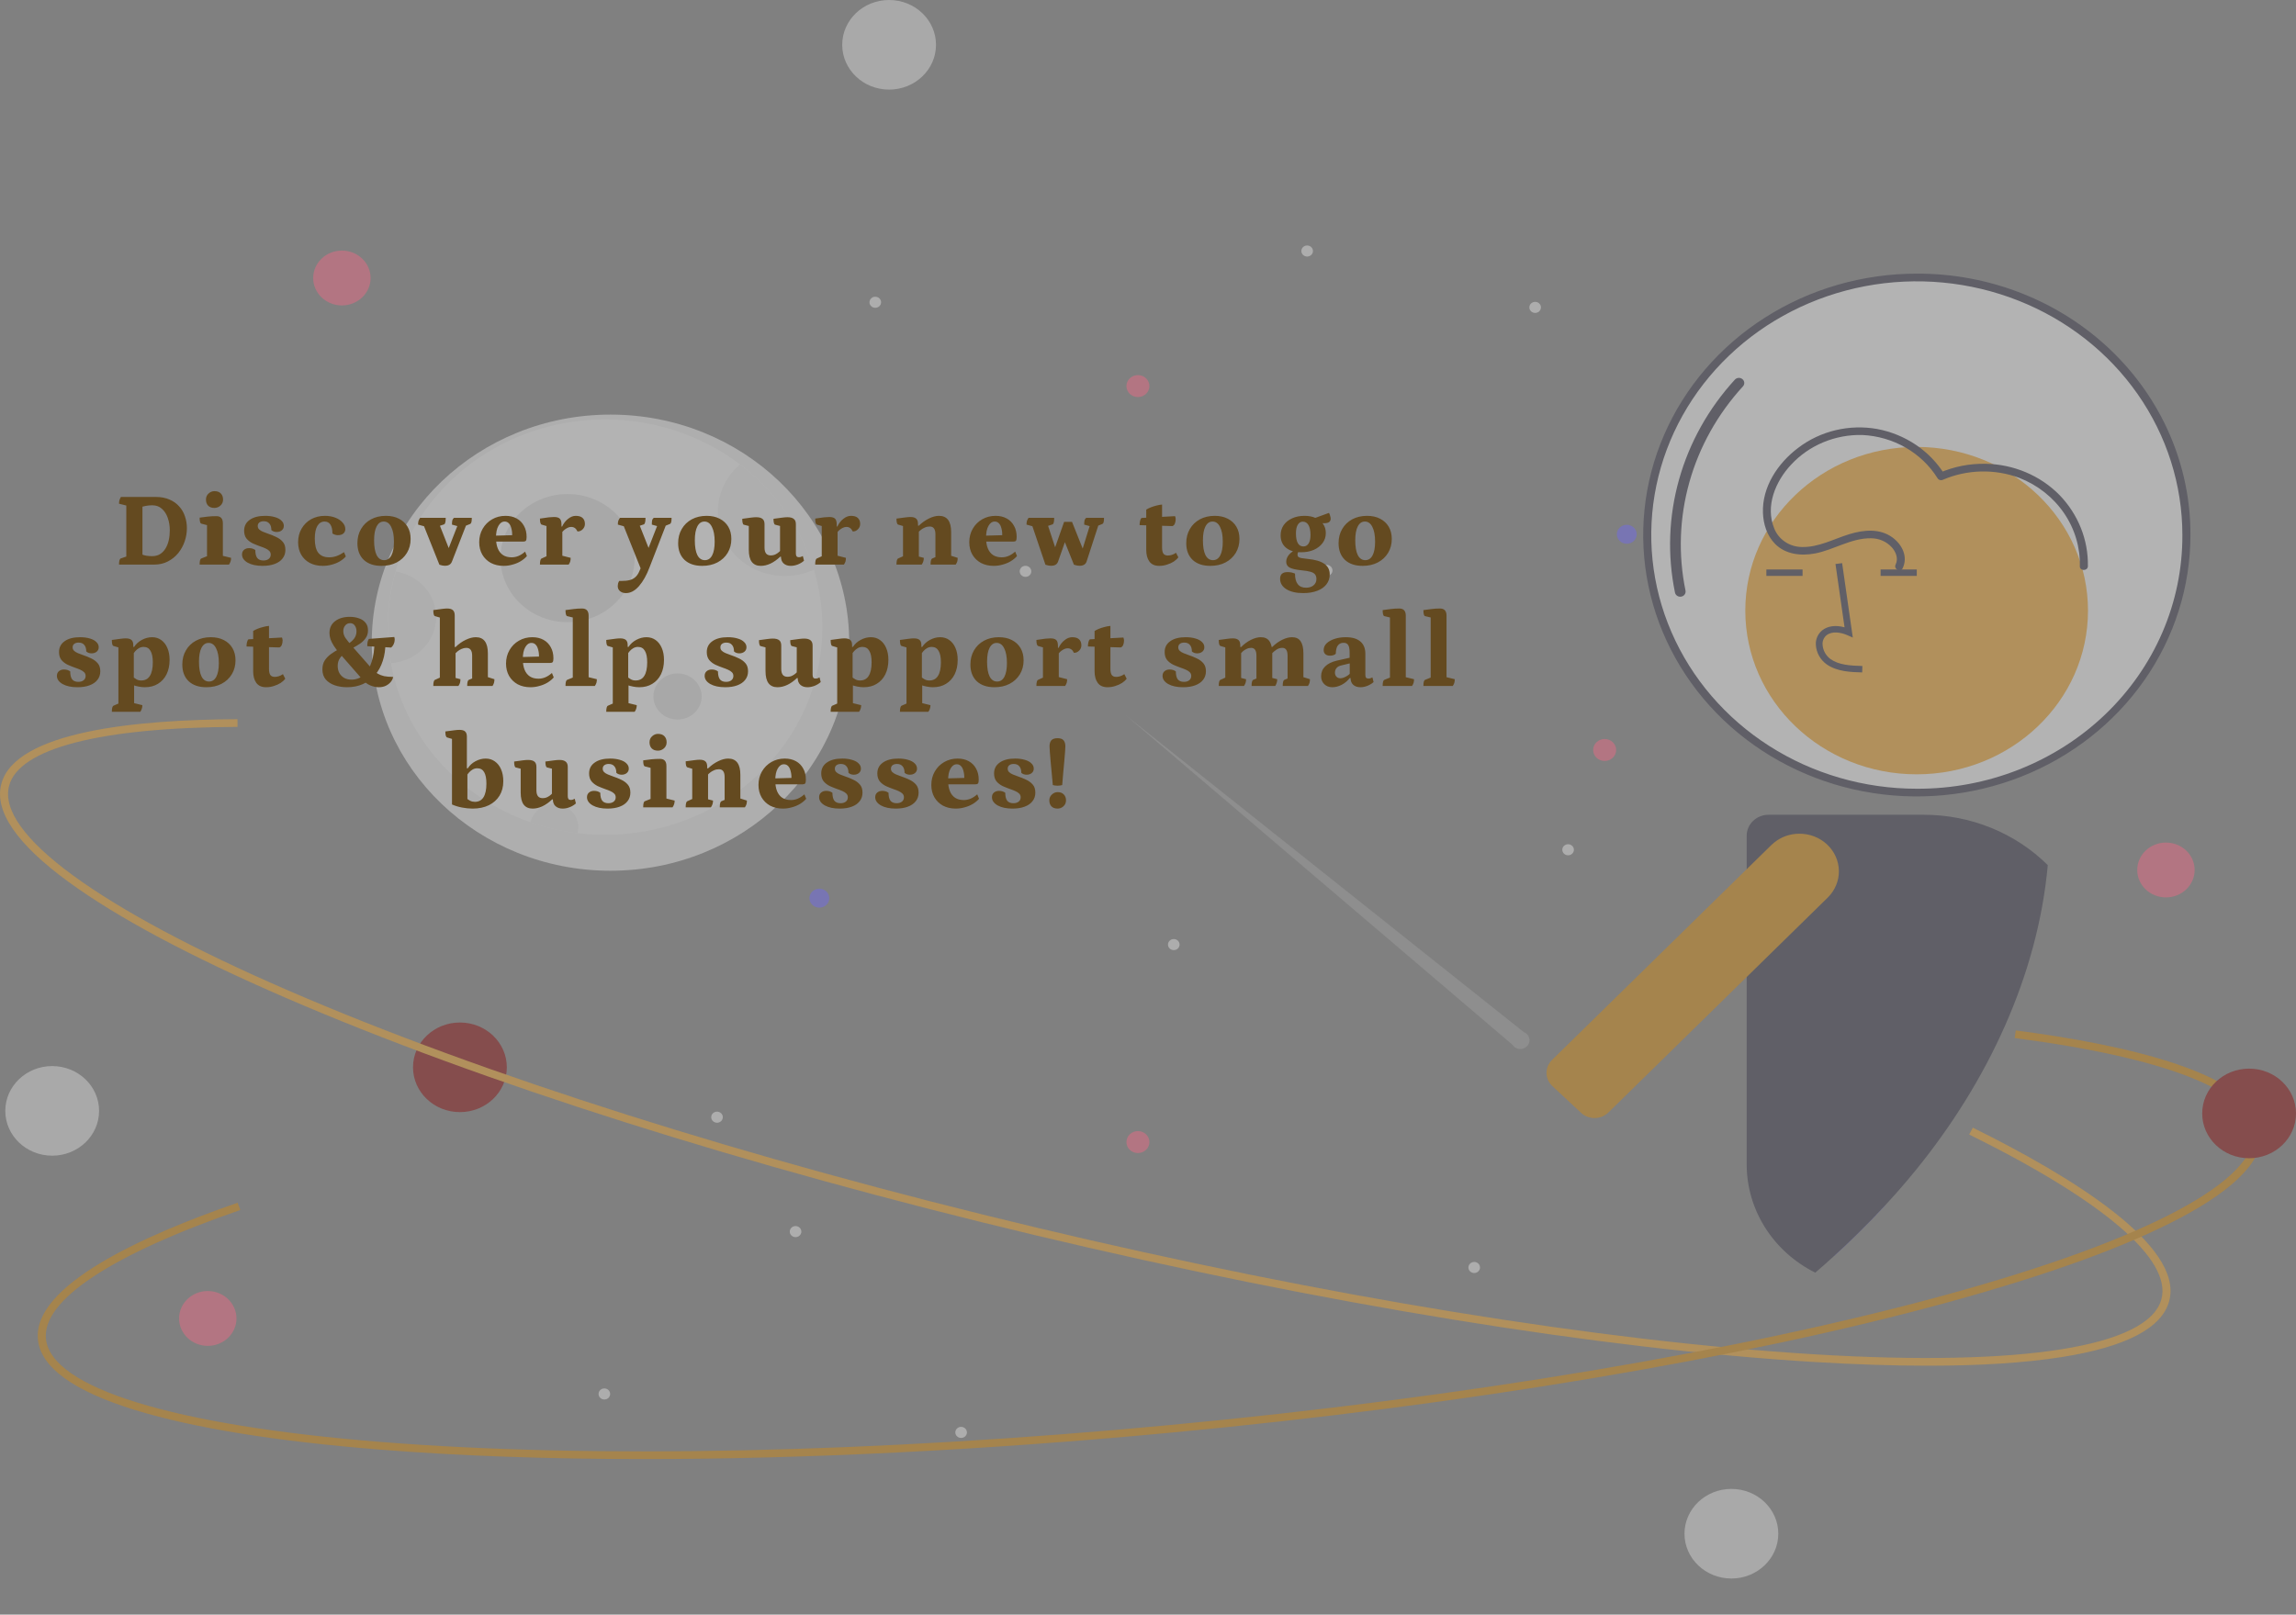 <svg width="435" height="306" viewBox="0 0 435 306" fill="none" xmlns="http://www.w3.org/2000/svg">
<rect x="0" y="0" width="435" height="306" fill="#808080" stroke="none"/>
<g opacity="0.4" clip-path="url(#clip0_161_2226)">
<path opacity="0.3" d="M288.687 195.585L213.237 135.519L286.536 197.991C286.678 198.219 286.875 198.412 287.11 198.553C287.346 198.695 287.613 198.78 287.89 198.803C288.167 198.826 288.446 198.785 288.703 198.684C288.96 198.584 289.189 198.426 289.369 198.224C289.55 198.022 289.678 197.781 289.742 197.523C289.806 197.264 289.805 196.995 289.738 196.737C289.671 196.479 289.541 196.24 289.358 196.039C289.176 195.839 288.946 195.683 288.687 195.585Z" fill="#F0F0F0"/>
<path d="M115.66 165.019C140.641 165.019 160.891 145.667 160.891 121.795C160.891 97.923 140.641 78.571 115.66 78.571C90.68 78.571 70.429 97.923 70.429 121.795C70.429 145.667 90.68 165.019 115.66 165.019Z" fill="#F2F2F2"/>
<path d="M155.809 118.881C155.81 124.047 154.745 129.163 152.677 133.936C150.608 138.709 147.576 143.046 143.753 146.699C139.93 150.352 135.392 153.249 130.398 155.226C125.403 157.203 120.05 158.22 114.644 158.22C109.826 158.217 105.044 157.412 100.516 155.84C93.434 153.375 87.196 149.1 82.481 143.482C77.766 137.863 74.754 131.116 73.773 123.975C72.792 116.834 73.88 109.573 76.919 102.982C79.957 96.391 84.83 90.723 91.006 86.595C97.182 82.467 104.424 80.037 111.945 79.57C119.466 79.103 126.976 80.617 133.659 83.946C140.342 87.276 145.941 92.294 149.847 98.453C153.752 104.613 155.815 111.679 155.809 118.881Z" fill="white"/>
<path d="M107.529 117.91C114.546 117.91 120.234 112.474 120.234 105.768C120.234 99.062 114.546 93.626 107.529 93.626C100.512 93.626 94.823 99.062 94.823 105.768C94.823 112.474 100.512 117.91 107.529 117.91Z" fill="#E4E4E4"/>
<path d="M154.203 107.968C151.45 109.234 148.311 109.509 145.362 108.743C142.413 107.978 139.852 106.222 138.148 103.798C136.444 101.374 135.711 98.444 136.084 95.546C136.456 92.648 137.909 89.975 140.177 88.017C146.914 93.107 151.819 100.083 154.203 107.968Z" fill="#F2F2F2"/>
<path d="M128.366 136.365C130.892 136.365 132.94 134.408 132.94 131.994C132.94 129.58 130.892 127.623 128.366 127.623C125.84 127.623 123.792 129.58 123.792 131.994C123.792 134.408 125.84 136.365 128.366 136.365Z" fill="#E4E4E4"/>
<path d="M109.562 156.763C109.561 157.147 109.508 157.529 109.404 157.899C106.369 157.536 103.387 156.846 100.516 155.84C100.754 154.785 101.392 153.852 102.307 153.22C103.223 152.588 104.35 152.302 105.473 152.416C106.595 152.531 107.634 153.038 108.389 153.841C109.144 154.643 109.562 155.684 109.562 156.763Z" fill="#F2F2F2"/>
<path d="M82.626 116.938C82.626 119.156 81.744 121.291 80.159 122.91C78.574 124.529 76.404 125.513 74.088 125.661C73.04 119.888 73.346 113.964 74.983 108.318C77.118 108.658 79.058 109.711 80.458 111.289C81.857 112.868 82.626 114.87 82.626 116.938Z" fill="#F2F2F2"/>
<path d="M308.209 103.051C309.249 103.051 310.091 102.246 310.091 101.253C310.091 100.26 309.249 99.454 308.209 99.454C307.17 99.454 306.328 100.26 306.328 101.253C306.328 102.246 307.17 103.051 308.209 103.051Z" fill="#6C63FF"/>
<path d="M290.852 59.305C291.459 59.305 291.951 58.835 291.951 58.255C291.951 57.674 291.459 57.204 290.852 57.204C290.245 57.204 289.752 57.674 289.752 58.255C289.752 58.835 290.245 59.305 290.852 59.305Z" fill="#F0F0F0"/>
<path d="M114.502 265.226C115.109 265.226 115.601 264.756 115.601 264.176C115.601 263.596 115.109 263.125 114.502 263.125C113.895 263.125 113.402 263.596 113.402 264.176C113.402 264.756 113.895 265.226 114.502 265.226Z" fill="#F0F0F0"/>
<path d="M297.092 162.094C297.699 162.094 298.191 161.623 298.191 161.043C298.191 160.463 297.699 159.993 297.092 159.993C296.485 159.993 295.993 160.463 295.993 161.043C295.993 161.623 296.485 162.094 297.092 162.094Z" fill="#F0F0F0"/>
<path d="M155.237 172.015C156.276 172.015 157.119 171.21 157.119 170.217C157.119 169.224 156.276 168.419 155.237 168.419C154.198 168.419 153.356 169.224 153.356 170.217C153.356 171.21 154.198 172.015 155.237 172.015Z" fill="#6C63FF"/>
<path d="M87.136 210.761C92.044 210.761 96.022 206.96 96.022 202.271C96.022 197.581 92.044 193.78 87.136 193.78C82.229 193.78 78.251 197.581 78.251 202.271C78.251 206.96 82.229 210.761 87.136 210.761Z" fill="#8B0000"/>
<path d="M135.847 212.775C136.454 212.775 136.946 212.304 136.946 211.724C136.946 211.144 136.454 210.674 135.847 210.674C135.239 210.674 134.747 211.144 134.747 211.724C134.747 212.304 135.239 212.775 135.847 212.775Z" fill="#F0F0F0"/>
<path d="M247.654 48.62C248.261 48.62 248.753 48.15 248.753 47.57C248.753 46.99 248.261 46.52 247.654 46.52C247.046 46.52 246.554 46.99 246.554 47.57C246.554 48.15 247.046 48.62 247.654 48.62Z" fill="#F0F0F0"/>
<path d="M182.094 272.511C182.701 272.511 183.193 272.041 183.193 271.461C183.193 270.881 182.701 270.41 182.094 270.41C181.487 270.41 180.995 270.881 180.995 271.461C180.995 272.041 181.487 272.511 182.094 272.511Z" fill="#F0F0F0"/>
<path d="M165.831 58.334C166.438 58.334 166.931 57.863 166.931 57.283C166.931 56.703 166.438 56.233 165.831 56.233C165.224 56.233 164.732 56.703 164.732 57.283C164.732 57.863 165.224 58.334 165.831 58.334Z" fill="#F0F0F0"/>
<path d="M194.291 109.328C194.898 109.328 195.39 108.858 195.39 108.278C195.39 107.698 194.898 107.227 194.291 107.227C193.684 107.227 193.192 107.698 193.192 108.278C193.192 108.858 193.684 109.328 194.291 109.328Z" fill="#F0F0F0"/>
<path d="M150.727 234.457C151.334 234.457 151.826 233.987 151.826 233.407C151.826 232.827 151.334 232.356 150.727 232.356C150.12 232.356 149.627 232.827 149.627 233.407C149.627 233.987 150.12 234.457 150.727 234.457Z" fill="#F0F0F0"/>
<path d="M279.305 241.257C279.912 241.257 280.404 240.786 280.404 240.206C280.404 239.626 279.912 239.156 279.305 239.156C278.698 239.156 278.205 239.626 278.205 240.206C278.205 240.786 278.698 241.257 279.305 241.257Z" fill="#F0F0F0"/>
<path d="M222.385 180.063C222.992 180.063 223.484 179.593 223.484 179.013C223.484 178.432 222.992 177.962 222.385 177.962C221.778 177.962 221.285 178.432 221.285 179.013C221.285 179.593 221.778 180.063 222.385 180.063Z" fill="#F0F0F0"/>
<path d="M251.353 109.156C251.96 109.156 252.452 108.686 252.452 108.106C252.452 107.526 251.96 107.055 251.353 107.055C250.746 107.055 250.254 107.526 250.254 108.106C250.254 108.686 250.746 109.156 251.353 109.156Z" fill="#F0F0F0"/>
<path d="M304.019 144.215C305.223 144.215 306.199 143.282 306.199 142.132C306.199 140.981 305.223 140.049 304.019 140.049C302.816 140.049 301.84 140.981 301.84 142.132C301.84 143.282 302.816 144.215 304.019 144.215Z" fill="#FF6584"/>
<path d="M215.59 75.25C216.794 75.25 217.77 74.318 217.77 73.168C217.77 72.017 216.794 71.085 215.59 71.085C214.386 71.085 213.411 72.017 213.411 73.168C213.411 74.318 214.386 75.25 215.59 75.25Z" fill="#FF6584"/>
<path d="M215.59 218.521C216.794 218.521 217.77 217.589 217.77 216.438C217.77 215.288 216.794 214.355 215.59 214.355C214.386 214.355 213.411 215.288 213.411 216.438C213.411 217.589 214.386 218.521 215.59 218.521Z" fill="#FF6584"/>
<path d="M351.39 228.442C350.541 228.443 349.715 228.707 349.038 229.196C348.36 229.685 347.868 230.372 347.634 231.152C347.531 231.486 347.48 231.833 347.482 232.181V238.029C349.001 236.654 350.489 235.248 351.944 233.808C353.728 232.06 355.464 230.271 357.153 228.442H351.39Z" fill="#6C63FF"/>
<path d="M365.228 258.825C358.666 258.825 351.474 258.588 343.651 258.114C303.19 255.659 250.781 247.122 196.078 234.078C141.375 221.033 90.913 205.038 53.989 189.04C36.002 181.247 22.197 173.87 12.958 167.113C3.177 159.961 -1.102 153.727 0.241 148.584C2.857 138.565 26.023 136.373 44.996 136.299L45.002 137.756C18.947 137.858 3.576 141.829 1.72 148.937C-0.644 157.99 18.637 172.123 54.619 187.713C91.462 203.676 141.831 219.64 196.447 232.664C251.064 245.688 303.376 254.21 343.748 256.66C383.174 259.053 407.144 255.233 409.508 246.18C411.471 238.664 398.531 227.591 373.074 215.002L373.775 213.708C392.273 222.856 413.744 235.976 410.987 246.533C409.644 251.676 402.802 255.258 390.651 257.18C383.724 258.276 375.217 258.825 365.228 258.825Z" fill="#F9A825"/>
<path d="M363.16 150.206C391.368 150.206 414.236 128.354 414.236 101.397C414.236 74.441 391.368 52.588 363.16 52.588C334.952 52.588 312.085 74.441 312.085 101.397C312.085 128.354 334.952 150.206 363.16 150.206Z" fill="white"/>
<path d="M363.16 51.859C352.908 51.859 342.885 54.765 334.361 60.208C325.836 65.651 319.192 73.388 315.268 82.44C311.345 91.492 310.318 101.452 312.319 111.061C314.319 120.671 319.256 129.498 326.505 136.426C333.755 143.354 342.992 148.072 353.047 149.983C363.103 151.894 373.526 150.913 382.998 147.164C392.47 143.415 400.566 137.065 406.262 128.919C411.958 120.772 414.998 111.195 414.998 101.397C415.023 94.885 413.698 88.433 411.102 82.412C408.506 76.391 404.688 70.921 399.87 66.317C395.051 61.712 389.327 58.064 383.027 55.583C376.726 53.101 369.975 51.836 363.16 51.859ZM363.16 149.478C353.209 149.478 343.482 146.658 335.208 141.375C326.934 136.092 320.485 128.582 316.677 119.797C312.869 111.011 311.873 101.344 313.814 92.017C315.755 82.69 320.547 74.123 327.583 67.399C334.62 60.675 343.585 56.096 353.345 54.24C363.104 52.385 373.221 53.337 382.414 56.976C391.608 60.615 399.466 66.778 404.994 74.685C410.523 82.592 413.473 91.888 413.473 101.397C413.499 107.718 412.215 113.981 409.696 119.826C407.176 125.67 403.471 130.98 398.794 135.45C394.117 139.92 388.56 143.46 382.445 145.868C376.329 148.275 369.775 149.502 363.16 149.478Z" fill="#2F2E41"/>
<path d="M318.338 113.087C318.104 113.087 317.878 113.01 317.697 112.868C317.515 112.727 317.391 112.53 317.344 112.312C315.883 105.2 316.147 97.863 318.115 90.864C320.083 83.865 323.703 77.39 328.698 71.936C328.877 71.744 329.129 71.629 329.397 71.615C329.666 71.6 329.93 71.688 330.13 71.859C330.331 72.03 330.453 72.27 330.469 72.527C330.485 72.784 330.394 73.036 330.215 73.228C325.429 78.455 321.96 84.66 320.074 91.367C318.188 98.074 317.935 105.105 319.335 111.92C319.365 112.061 319.362 112.207 319.326 112.347C319.29 112.487 319.222 112.618 319.126 112.73C319.031 112.841 318.911 112.932 318.774 112.993C318.638 113.055 318.489 113.087 318.338 113.087Z" fill="#2F2E41"/>
<path d="M363.128 146.744C381.057 146.744 395.591 132.854 395.591 115.721C395.591 98.587 381.057 84.698 363.128 84.698C345.199 84.698 330.665 98.587 330.665 115.721C330.665 132.854 345.199 146.744 363.128 146.744Z" fill="#F9A825"/>
<path d="M352.811 127.433C350.707 127.377 348.088 127.307 346.07 125.899C345.469 125.462 344.976 124.905 344.624 124.267C344.272 123.629 344.07 122.925 344.033 122.205C343.997 121.693 344.085 121.18 344.29 120.706C344.495 120.232 344.813 119.809 345.217 119.472C346.271 118.621 347.81 118.421 349.468 118.887L347.75 106.888L349.011 106.723L351.031 120.829L349.978 120.367C348.757 119.832 347.081 119.56 346.039 120.401C345.783 120.621 345.584 120.894 345.457 121.2C345.33 121.505 345.278 121.834 345.305 122.162C345.336 122.698 345.488 123.222 345.749 123.697C346.011 124.172 346.376 124.588 346.821 124.916C348.391 126.012 350.479 126.154 352.846 126.217L352.811 127.433Z" fill="#2F2E41"/>
<path d="M341.512 107.923H334.656V109.14H341.512V107.923Z" fill="#2F2E41"/>
<path d="M363.155 107.923H356.298V109.14H363.155V107.923Z" fill="#2F2E41"/>
<path d="M364.492 154.412H335.066C333.969 154.413 332.918 154.83 332.142 155.571C331.366 156.312 330.93 157.317 330.929 158.365V220.691C330.932 224.914 332.144 229.056 334.434 232.669C336.724 236.282 340.004 239.227 343.919 241.186C345.124 240.156 346.311 239.104 347.482 238.029C349.001 236.654 350.489 235.248 351.944 233.808C353.728 232.06 355.464 230.271 357.153 228.442C358.535 226.956 359.881 225.44 361.188 223.896C361.773 223.211 362.349 222.518 362.916 221.817C376.531 205.096 386.076 184.878 387.971 163.955C384.932 160.936 381.285 158.534 377.251 156.894C373.216 155.254 368.876 154.41 364.492 154.412Z" fill="#2F2E41"/>
<path d="M346.144 160.026C345.444 159.371 344.615 158.855 343.705 158.507C342.796 158.16 341.823 157.987 340.843 158.001C339.141 158.013 337.495 158.59 336.188 159.633C335.979 159.794 335.781 159.968 335.593 160.152L311.509 183.755L294.042 200.875C293.777 201.131 293.557 201.426 293.391 201.749C293.13 202.25 292.996 202.802 293 203.362C293.005 203.822 293.106 204.276 293.296 204.699C293.486 205.121 293.762 205.504 294.108 205.824L294.794 206.465L299.775 211.103L299.78 211.098C300.449 211.617 301.286 211.897 302.148 211.89C302.629 211.885 303.105 211.789 303.547 211.607C303.99 211.425 304.39 211.162 304.725 210.831L305.533 210.044L311.316 204.377L311.509 204.187L346.276 170.113C347.658 168.759 348.42 166.935 348.396 165.043C348.371 163.152 347.561 161.347 346.144 160.026Z" fill="#DC8900"/>
<path d="M360.459 107.729C361.533 105.559 360.432 103.242 358.547 101.857C356.17 100.111 353.097 100.399 350.395 101.226C347.436 102.131 344.543 103.759 341.347 103.665C340.207 103.646 339.101 103.298 338.172 102.667C337.243 102.037 336.535 101.153 336.14 100.131C334.428 95.935 336.362 91.246 339.342 88.064C341.024 86.242 343.104 84.793 345.434 83.821C347.765 82.849 350.29 82.377 352.832 82.437C355.734 82.575 358.555 83.396 361.044 84.828C363.533 86.261 365.612 88.259 367.097 90.646C367.202 90.809 367.369 90.927 367.564 90.975C367.758 91.024 367.964 91 368.14 90.907C370.402 89.941 372.841 89.413 375.318 89.353C377.795 89.293 380.26 89.704 382.57 90.56C386.035 91.91 388.989 94.236 391.038 97.228C393.088 100.22 394.137 103.737 394.045 107.312C394.02 108.25 395.545 108.249 395.57 107.312C395.665 102.314 393.735 97.474 390.183 93.804C388.38 91.974 386.211 90.509 383.805 89.494C381.398 88.479 378.803 87.935 376.174 87.895C373.138 87.833 370.127 88.433 367.37 89.649L368.413 89.91C367.039 87.7 365.193 85.791 362.995 84.307C360.797 82.824 358.297 81.799 355.658 81.301C353.044 80.835 350.356 80.911 347.776 81.525C345.195 82.139 342.784 83.276 340.704 84.859C336.79 87.787 333.824 92.329 334.008 97.201C334.088 99.308 334.744 101.472 336.275 103.043C338.237 105.055 341.165 105.403 343.871 104.888C347.467 104.203 350.75 101.943 354.498 102.012C355.233 102.013 355.959 102.162 356.628 102.45C357.298 102.739 357.895 103.16 358.382 103.685C359.208 104.576 359.706 105.857 359.143 106.993C358.726 107.836 360.04 108.577 360.459 107.729Z" fill="#2F2E41"/>
<path d="M122.004 276.515C103.912 276.516 87.092 275.922 72.035 274.725C52.354 273.16 36.758 270.644 25.681 267.248C13.953 263.651 7.731 259.153 7.188 253.878C6.129 243.603 27.178 234.1 45.022 227.938L45.54 229.308C21.036 237.77 7.954 246.445 8.705 253.736C9.661 263.021 32.79 270.142 72.161 273.273C112.476 276.479 165.529 275.343 221.549 270.073C277.57 264.804 329.837 256.034 368.724 245.379C406.7 234.973 427.933 223.679 426.977 214.394C426.183 206.685 410.103 200.41 381.699 196.726L381.904 195.282C402.542 197.959 427.379 203.423 428.494 214.251C429.037 219.526 423.852 225.097 413.083 230.809C402.912 236.205 388.128 241.578 369.144 246.779C330.172 257.458 277.808 266.245 221.699 271.523C186.5 274.833 152.457 276.515 122.004 276.515Z" fill="#DC8900"/>
<path d="M426.115 219.503C431.022 219.503 435 215.702 435 211.012C435 206.323 431.022 202.522 426.115 202.522C421.208 202.522 417.23 206.323 417.23 211.012C417.23 215.702 421.208 219.503 426.115 219.503Z" fill="#8B0000"/>
<path d="M168.451 16.982C173.358 16.982 177.336 13.18 177.336 8.491C177.336 3.801 173.358 0 168.451 0C163.544 0 159.566 3.801 159.566 8.491C159.566 13.18 163.544 16.982 168.451 16.982Z" fill="#E6E6E6"/>
<path d="M9.888 219.018C14.795 219.018 18.773 215.216 18.773 210.527C18.773 205.837 14.795 202.036 9.888 202.036C4.981 202.036 1.003 205.837 1.003 210.527C1.003 215.216 4.981 219.018 9.888 219.018Z" fill="#E6E6E6"/>
<path d="M64.775 57.884C67.779 57.884 70.214 55.557 70.214 52.686C70.214 49.816 67.779 47.489 64.775 47.489C61.771 47.489 59.336 49.816 59.336 52.686C59.336 55.557 61.771 57.884 64.775 57.884Z" fill="#FF6584"/>
<path d="M39.364 255.063C42.368 255.063 44.803 252.736 44.803 249.866C44.803 246.995 42.368 244.668 39.364 244.668C36.361 244.668 33.925 246.995 33.925 249.866C33.925 252.736 36.361 255.063 39.364 255.063Z" fill="#FF6584"/>
<path d="M410.36 170.072C413.364 170.072 415.799 167.745 415.799 164.874C415.799 162.004 413.364 159.677 410.36 159.677C407.356 159.677 404.921 162.004 404.921 164.874C404.921 167.745 407.356 170.072 410.36 170.072Z" fill="#FF6584"/>
<path d="M328.03 299.152C332.937 299.152 336.915 295.351 336.915 290.661C336.915 285.972 332.937 282.17 328.03 282.17C323.122 282.17 319.144 285.972 319.144 290.661C319.144 295.351 323.122 299.152 328.03 299.152Z" fill="#E6E6E6"/>
</g>
<path d="M22.549 107C22.549 106.667 22.576 106.4 22.629 106.2C22.696 105.987 22.776 105.867 22.869 105.84L24.309 105.34L23.929 105.8V95.44L24.309 95.9L22.549 95.46C22.549 95.207 22.576 94.987 22.629 94.8C22.683 94.6 22.776 94.393 22.909 94.18H29.529C30.529 94.18 31.396 94.347 32.129 94.68C32.876 95 33.489 95.44 33.969 96C34.463 96.547 34.823 97.173 35.049 97.88C35.289 98.587 35.409 99.327 35.409 100.1C35.409 100.94 35.269 101.773 34.989 102.6C34.709 103.413 34.303 104.153 33.769 104.82C33.236 105.473 32.583 106 31.809 106.4C31.049 106.8 30.176 107 29.189 107H22.549ZM28.829 105.4C29.403 105.4 29.896 105.273 30.309 105.02C30.736 104.753 31.083 104.4 31.349 103.96C31.629 103.507 31.836 102.987 31.969 102.4C32.103 101.8 32.169 101.167 32.169 100.5C32.169 99.66 32.043 98.88 31.789 98.16C31.536 97.427 31.163 96.847 30.669 96.42C30.189 95.98 29.583 95.76 28.849 95.76C28.409 95.76 27.989 95.8 27.589 95.88C27.189 95.947 26.863 96.047 26.609 96.18L26.989 95.8V105.3L26.789 105.02C27.069 105.167 27.389 105.267 27.749 105.32C28.109 105.373 28.469 105.4 28.829 105.4ZM37.822 107C37.822 106.293 37.928 105.907 38.142 105.84L39.442 105.32L39.222 105.64V99.28L39.462 99.58L38.142 99.24C37.928 99.187 37.822 98.807 37.822 98.1C38.368 98.02 38.888 97.953 39.382 97.9C39.888 97.847 40.428 97.82 41.002 97.82C41.815 97.82 42.222 98.267 42.222 99.16V105.56L41.982 105.28L43.782 105.72C43.782 105.987 43.748 106.213 43.682 106.4C43.628 106.587 43.528 106.787 43.382 107H37.822ZM40.622 96.26C40.102 96.26 39.702 96.113 39.422 95.82C39.155 95.527 39.022 95.147 39.022 94.68C39.022 94.213 39.182 93.833 39.502 93.54C39.835 93.233 40.208 93.08 40.622 93.08C41.155 93.08 41.562 93.227 41.842 93.52C42.122 93.813 42.262 94.2 42.262 94.68C42.262 95.133 42.095 95.513 41.762 95.82C41.428 96.113 41.048 96.26 40.622 96.26ZM49.752 107.24C48.592 107.24 47.652 107.04 46.932 106.64C46.212 106.227 45.852 105.707 45.852 105.08C45.852 104.707 45.979 104.413 46.232 104.2C46.486 103.987 46.806 103.88 47.192 103.88C47.659 103.88 48.052 104 48.372 104.24C48.372 104.907 48.492 105.407 48.732 105.74C48.986 106.06 49.379 106.22 49.912 106.22C50.326 106.22 50.659 106.12 50.912 105.92C51.166 105.72 51.292 105.447 51.292 105.1C51.292 104.82 51.199 104.587 51.012 104.4C50.826 104.213 50.579 104.053 50.272 103.92C49.979 103.787 49.652 103.66 49.292 103.54C48.839 103.38 48.372 103.193 47.892 102.98C47.426 102.753 47.032 102.453 46.712 102.08C46.406 101.693 46.252 101.193 46.252 100.58C46.252 99.7 46.606 99.013 47.312 98.52C48.019 98.013 48.992 97.76 50.232 97.76C50.939 97.76 51.552 97.84 52.072 98C52.606 98.147 53.019 98.367 53.312 98.66C53.619 98.94 53.772 99.273 53.772 99.66C53.772 100.007 53.646 100.287 53.392 100.5C53.139 100.713 52.812 100.82 52.412 100.82C52.012 100.82 51.679 100.7 51.412 100.46C51.412 99.913 51.286 99.5 51.032 99.22C50.792 98.927 50.439 98.78 49.972 98.78C49.626 98.78 49.346 98.86 49.132 99.02C48.932 99.18 48.832 99.4 48.832 99.68C48.832 99.947 48.926 100.167 49.112 100.34C49.299 100.513 49.539 100.66 49.832 100.78C50.139 100.9 50.472 101.027 50.832 101.16C51.326 101.32 51.819 101.52 52.312 101.76C52.819 101.987 53.239 102.293 53.572 102.68C53.906 103.053 54.072 103.567 54.072 104.22C54.072 104.847 53.892 105.387 53.532 105.84C53.186 106.293 52.686 106.64 52.032 106.88C51.392 107.12 50.632 107.24 49.752 107.24ZM61.141 107.24C60.208 107.24 59.388 107.053 58.681 106.68C57.988 106.307 57.448 105.787 57.061 105.12C56.675 104.44 56.481 103.653 56.481 102.76C56.481 101.787 56.701 100.927 57.141 100.18C57.581 99.42 58.181 98.827 58.941 98.4C59.715 97.973 60.588 97.76 61.561 97.76C62.281 97.76 62.935 97.873 63.521 98.1C64.108 98.327 64.568 98.633 64.901 99.02C65.248 99.393 65.421 99.807 65.421 100.26C65.421 100.62 65.295 100.907 65.041 101.12C64.801 101.32 64.461 101.42 64.021 101.42C63.835 101.42 63.655 101.393 63.481 101.34C63.308 101.287 63.141 101.207 62.981 101.1C62.981 100.367 62.855 99.807 62.601 99.42C62.348 99.033 61.981 98.84 61.501 98.84C60.915 98.84 60.455 99.12 60.121 99.68C59.801 100.24 59.641 101.04 59.641 102.08C59.641 103.293 59.861 104.187 60.301 104.76C60.755 105.333 61.441 105.62 62.361 105.62C62.841 105.62 63.308 105.54 63.761 105.38C64.215 105.22 64.688 104.973 65.181 104.64L65.521 105.46C65.215 105.807 64.828 106.12 64.361 106.4C63.895 106.667 63.381 106.873 62.821 107.02C62.261 107.167 61.701 107.24 61.141 107.24ZM72.276 107.24C70.849 107.24 69.729 106.86 68.916 106.1C68.116 105.327 67.716 104.273 67.716 102.94C67.716 101.927 67.942 101.033 68.396 100.26C68.849 99.473 69.482 98.86 70.296 98.42C71.109 97.98 72.049 97.76 73.116 97.76C74.062 97.76 74.882 97.94 75.576 98.3C76.282 98.66 76.829 99.167 77.216 99.82C77.602 100.473 77.796 101.247 77.796 102.14C77.796 103.127 77.562 104.007 77.096 104.78C76.629 105.553 75.976 106.16 75.136 106.6C74.309 107.027 73.356 107.24 72.276 107.24ZM72.776 106.16C73.376 106.16 73.836 105.86 74.156 105.26C74.476 104.647 74.636 103.78 74.636 102.66C74.636 101.46 74.462 100.527 74.116 99.86C73.782 99.18 73.309 98.84 72.696 98.84C72.122 98.84 71.676 99.147 71.356 99.76C71.036 100.373 70.876 101.253 70.876 102.4C70.876 103.613 71.036 104.547 71.356 105.2C71.689 105.84 72.162 106.16 72.776 106.16ZM84.328 107.22C84.155 107.22 83.962 107.2 83.748 107.16C83.548 107.12 83.382 107.073 83.248 107.02L80.228 99.46L80.728 99.84L79.208 99.42C79.208 99.14 79.235 98.907 79.288 98.72C79.355 98.533 79.455 98.34 79.588 98.14H84.448C84.448 98.9 84.342 99.313 84.128 99.38L82.868 99.8L83.228 99.34L85.408 104.86H84.628L86.768 99.38L86.928 99.78L85.628 99.42C85.628 99.033 85.655 98.753 85.708 98.58C85.762 98.407 85.862 98.26 86.008 98.14H89.388C89.388 98.513 89.362 98.793 89.308 98.98C89.255 99.153 89.175 99.26 89.068 99.3L87.928 99.76L88.388 99.34L85.628 106.42C85.428 106.953 84.995 107.22 84.328 107.22ZM95.41 107.24C94.503 107.24 93.697 107.053 92.99 106.68C92.296 106.293 91.757 105.767 91.37 105.1C90.983 104.42 90.79 103.64 90.79 102.76C90.79 101.813 91.01 100.96 91.45 100.2C91.89 99.44 92.483 98.847 93.23 98.42C93.99 97.98 94.837 97.76 95.77 97.76C96.583 97.76 97.29 97.927 97.89 98.26C98.49 98.593 98.95 99.06 99.27 99.66C99.603 100.247 99.77 100.947 99.77 101.76C99.77 102.12 99.723 102.36 99.63 102.48C99.537 102.587 99.37 102.64 99.13 102.64H92.93V101.54L97.29 101.42L97.05 101.76C97.063 101.133 97.01 100.6 96.89 100.16C96.783 99.72 96.623 99.393 96.41 99.18C96.197 98.953 95.93 98.84 95.61 98.84C95.13 98.84 94.737 99.113 94.43 99.66C94.123 100.193 93.97 100.94 93.97 101.9C93.97 102.7 94.083 103.38 94.31 103.94C94.537 104.487 94.87 104.907 95.31 105.2C95.75 105.48 96.29 105.62 96.93 105.62C97.383 105.62 97.817 105.533 98.23 105.36C98.643 105.187 99.063 104.913 99.49 104.54L99.83 105.38C99.523 105.74 99.13 106.067 98.65 106.36C98.183 106.64 97.67 106.853 97.11 107C96.563 107.16 95.996 107.24 95.41 107.24ZM102.298 107C102.298 106.307 102.405 105.92 102.618 105.84L103.758 105.32L103.538 105.66V99.44L103.778 99.76L102.618 99.42C102.525 99.393 102.445 99.28 102.378 99.08C102.325 98.88 102.298 98.613 102.298 98.28C103.031 98.16 103.591 98.08 103.978 98.04C104.365 98 104.691 97.98 104.958 97.98C105.491 97.98 105.858 98.087 106.058 98.3C106.271 98.5 106.378 98.873 106.378 99.42V100.02L106.138 99.78H106.498C106.791 99.167 107.171 98.68 107.638 98.32C108.105 97.947 108.585 97.76 109.078 97.76C109.665 97.76 110.098 97.893 110.378 98.16C110.671 98.427 110.818 98.807 110.818 99.3C110.818 99.687 110.678 100.02 110.398 100.3C110.131 100.58 109.805 100.72 109.418 100.72C109.258 100.4 109.085 100.18 108.898 100.06C108.711 99.927 108.485 99.86 108.218 99.86C107.925 99.86 107.605 99.967 107.258 100.18C106.911 100.393 106.618 100.673 106.378 101.02L106.538 100.48V105.72L106.238 105.24L108.118 105.72C108.118 105.987 108.091 106.213 108.038 106.4C107.985 106.587 107.885 106.787 107.738 107H102.298ZM118.597 112.4C118.143 112.4 117.77 112.28 117.477 112.04C117.183 111.8 117.037 111.473 117.037 111.06C117.037 110.927 117.057 110.767 117.097 110.58C117.15 110.393 117.223 110.233 117.317 110.1H117.677C118.33 110.1 118.863 110.047 119.277 109.94C119.703 109.833 120.05 109.66 120.317 109.42C120.597 109.193 120.837 108.873 121.037 108.46C121.237 108.06 121.437 107.56 121.637 106.96L121.577 108.22L118.077 99.46L118.577 99.84L117.057 99.42C117.057 99.14 117.083 98.907 117.137 98.72C117.203 98.533 117.31 98.34 117.457 98.14H122.297C122.297 98.887 122.19 99.3 121.977 99.38L120.717 99.8L121.097 99.34L123.277 104.84L122.477 104.86L124.617 99.38L124.777 99.78L123.497 99.42C123.497 99.033 123.517 98.753 123.557 98.58C123.61 98.407 123.71 98.26 123.857 98.14H127.237C127.237 98.513 127.21 98.793 127.157 98.98C127.103 99.153 127.023 99.26 126.917 99.3L125.777 99.76L126.237 99.34L123.077 107.48C122.517 108.973 121.85 110.167 121.077 111.06C120.303 111.953 119.477 112.4 118.597 112.4ZM133.041 107.24C131.615 107.24 130.495 106.86 129.681 106.1C128.881 105.327 128.481 104.273 128.481 102.94C128.481 101.927 128.708 101.033 129.161 100.26C129.615 99.473 130.248 98.86 131.061 98.42C131.875 97.98 132.815 97.76 133.881 97.76C134.828 97.76 135.648 97.94 136.341 98.3C137.048 98.66 137.595 99.167 137.981 99.82C138.368 100.473 138.561 101.247 138.561 102.14C138.561 103.127 138.328 104.007 137.861 104.78C137.395 105.553 136.741 106.16 135.901 106.6C135.075 107.027 134.121 107.24 133.041 107.24ZM133.541 106.16C134.141 106.16 134.601 105.86 134.921 105.26C135.241 104.647 135.401 103.78 135.401 102.66C135.401 101.46 135.228 100.527 134.881 99.86C134.548 99.18 134.075 98.84 133.461 98.84C132.888 98.84 132.441 99.147 132.121 99.76C131.801 100.373 131.641 101.253 131.641 102.4C131.641 103.613 131.801 104.547 132.121 105.2C132.455 105.84 132.928 106.16 133.541 106.16ZM144.126 107.24C143.392 107.24 142.832 106.993 142.446 106.5C142.059 105.993 141.866 105.22 141.866 104.18V99.48L142.246 99.78L140.926 99.44C140.832 99.427 140.759 99.32 140.706 99.12C140.652 98.92 140.626 98.653 140.626 98.32C141.306 98.213 141.846 98.14 142.246 98.1C142.659 98.047 142.992 98.02 143.246 98.02C143.806 98.02 144.212 98.127 144.466 98.34C144.719 98.54 144.846 98.873 144.846 99.34V103.78C144.846 104.273 144.946 104.647 145.146 104.9C145.346 105.14 145.639 105.26 146.026 105.26C146.359 105.26 146.659 105.193 146.926 105.06C147.192 104.927 147.426 104.767 147.626 104.58C147.826 104.393 147.979 104.227 148.086 104.08L147.786 104.68V99.48L148.186 99.78L146.866 99.44C146.772 99.427 146.692 99.32 146.626 99.12C146.572 98.92 146.546 98.653 146.546 98.32C147.226 98.213 147.772 98.14 148.186 98.1C148.599 98.047 148.932 98.02 149.186 98.02C149.732 98.02 150.132 98.127 150.386 98.34C150.652 98.54 150.786 98.873 150.786 99.34V104.9C150.786 105.14 150.832 105.32 150.926 105.44C151.019 105.547 151.166 105.6 151.366 105.6C151.486 105.6 151.612 105.58 151.746 105.54C151.892 105.487 152.012 105.433 152.106 105.38L152.326 106.26C152.006 106.553 151.612 106.793 151.146 106.98C150.692 107.153 150.246 107.24 149.806 107.24C149.259 107.24 148.812 107.087 148.466 106.78C148.132 106.473 147.966 106.047 147.966 105.5H147.826C146.599 106.66 145.366 107.24 144.126 107.24ZM154.447 107C154.447 106.307 154.553 105.92 154.767 105.84L155.907 105.32L155.687 105.66V99.44L155.927 99.76L154.767 99.42C154.673 99.393 154.593 99.28 154.527 99.08C154.473 98.88 154.447 98.613 154.447 98.28C155.18 98.16 155.74 98.08 156.127 98.04C156.513 98 156.84 97.98 157.107 97.98C157.64 97.98 158.007 98.087 158.207 98.3C158.42 98.5 158.527 98.873 158.527 99.42V100.02L158.287 99.78H158.647C158.94 99.167 159.32 98.68 159.787 98.32C160.253 97.947 160.733 97.76 161.227 97.76C161.813 97.76 162.247 97.893 162.527 98.16C162.82 98.427 162.967 98.807 162.967 99.3C162.967 99.687 162.827 100.02 162.547 100.3C162.28 100.58 161.953 100.72 161.567 100.72C161.407 100.4 161.233 100.18 161.047 100.06C160.86 99.927 160.633 99.86 160.367 99.86C160.073 99.86 159.753 99.967 159.407 100.18C159.06 100.393 158.767 100.673 158.527 101.02L158.687 100.48V105.72L158.387 105.24L160.267 105.72C160.267 105.987 160.24 106.213 160.187 106.4C160.133 106.587 160.033 106.787 159.887 107H154.447ZM169.845 107C169.845 106.307 169.952 105.92 170.165 105.84L171.305 105.32L171.085 105.66V99.44L171.325 99.76L170.165 99.42C169.952 99.353 169.845 98.973 169.845 98.28C170.552 98.173 171.105 98.1 171.505 98.06C171.905 98.007 172.238 97.98 172.505 97.98C172.998 97.98 173.358 98.087 173.585 98.3C173.812 98.5 173.925 98.84 173.925 99.32V99.66L173.825 99.62H174.085C174.698 99.033 175.338 98.58 176.005 98.26C176.672 97.927 177.305 97.76 177.905 97.76C179.438 97.76 180.205 98.787 180.205 100.84V105.56L179.985 105.26L181.445 105.72C181.445 105.987 181.418 106.213 181.365 106.4C181.312 106.587 181.212 106.787 181.065 107H176.305C176.305 106.307 176.412 105.92 176.625 105.84L177.425 105.5L177.225 105.84V101.26C177.225 100.273 176.865 99.78 176.145 99.78C175.812 99.78 175.498 99.847 175.205 99.98C174.925 100.1 174.678 100.247 174.465 100.42C174.252 100.593 174.092 100.747 173.985 100.88L174.085 100.54V105.72L173.845 105.42L175.025 105.72C175.025 105.987 174.992 106.213 174.925 106.4C174.872 106.587 174.772 106.787 174.625 107H169.845ZM188.258 107.24C187.351 107.24 186.544 107.053 185.838 106.68C185.144 106.293 184.604 105.767 184.218 105.1C183.831 104.42 183.638 103.64 183.638 102.76C183.638 101.813 183.858 100.96 184.298 100.2C184.738 99.44 185.331 98.847 186.078 98.42C186.838 97.98 187.684 97.76 188.618 97.76C189.431 97.76 190.138 97.927 190.738 98.26C191.338 98.593 191.798 99.06 192.118 99.66C192.451 100.247 192.618 100.947 192.618 101.76C192.618 102.12 192.571 102.36 192.478 102.48C192.384 102.587 192.218 102.64 191.978 102.64H185.778V101.54L190.138 101.42L189.898 101.76C189.911 101.133 189.858 100.6 189.738 100.16C189.631 99.72 189.471 99.393 189.258 99.18C189.044 98.953 188.778 98.84 188.458 98.84C187.978 98.84 187.584 99.113 187.278 99.66C186.971 100.193 186.818 100.94 186.818 101.9C186.818 102.7 186.931 103.38 187.158 103.94C187.384 104.487 187.718 104.907 188.158 105.2C188.598 105.48 189.138 105.62 189.778 105.62C190.231 105.62 190.664 105.533 191.078 105.36C191.491 105.187 191.911 104.913 192.338 104.54L192.678 105.38C192.371 105.74 191.978 106.067 191.498 106.36C191.031 106.64 190.518 106.853 189.958 107C189.411 107.16 188.844 107.24 188.258 107.24ZM199.166 107.22C198.992 107.22 198.799 107.2 198.586 107.16C198.386 107.12 198.212 107.073 198.066 107.02L195.506 99.46L196.006 99.84L194.486 99.42C194.486 99.14 194.512 98.907 194.566 98.72C194.632 98.533 194.732 98.34 194.866 98.14H199.726C199.726 98.9 199.619 99.313 199.406 99.38L198.146 99.8L198.466 99.34L200.286 104.86H199.506L201.606 98.9H203.106L205.486 104.86H204.846L206.546 99.38L206.706 99.78L205.406 99.42C205.406 99.033 205.432 98.753 205.486 98.58C205.539 98.407 205.639 98.26 205.786 98.14H209.166C209.166 98.513 209.139 98.793 209.086 98.98C209.032 99.153 208.952 99.26 208.846 99.3L207.706 99.76L208.166 99.34L205.866 106.42C205.679 106.953 205.246 107.22 204.566 107.22C204.392 107.22 204.199 107.2 203.986 107.16C203.786 107.12 203.612 107.073 203.466 107.02L201.346 101.74H202.106L200.466 106.42C200.279 106.953 199.846 107.22 199.166 107.22ZM219.627 107.24C218.787 107.24 218.167 106.967 217.767 106.42C217.367 105.873 217.167 105.133 217.167 104.2V96.58C217.394 96.433 217.674 96.293 218.007 96.16C218.341 96.027 218.694 95.913 219.067 95.82C219.454 95.713 219.821 95.647 220.167 95.62V103.76C220.167 104.267 220.247 104.647 220.407 104.9C220.581 105.153 220.867 105.28 221.267 105.28C221.494 105.28 221.741 105.24 222.007 105.16C222.274 105.08 222.541 104.947 222.807 104.76L223.247 105.62C223.047 105.9 222.761 106.167 222.387 106.42C222.014 106.66 221.587 106.853 221.107 107C220.627 107.16 220.134 107.24 219.627 107.24ZM222.127 99.7L215.907 99.52C215.907 99.227 215.941 98.947 216.007 98.68C216.074 98.413 216.167 98.24 216.287 98.16L222.627 97.82C222.667 97.9 222.694 97.987 222.707 98.08C222.734 98.16 222.747 98.247 222.747 98.34C222.747 98.687 222.694 98.987 222.587 99.24C222.481 99.48 222.327 99.633 222.127 99.7ZM229.307 107.24C227.88 107.24 226.76 106.86 225.947 106.1C225.147 105.327 224.747 104.273 224.747 102.94C224.747 101.927 224.974 101.033 225.427 100.26C225.88 99.473 226.514 98.86 227.327 98.42C228.14 97.98 229.08 97.76 230.147 97.76C231.094 97.76 231.914 97.94 232.607 98.3C233.314 98.66 233.86 99.167 234.247 99.82C234.634 100.473 234.827 101.247 234.827 102.14C234.827 103.127 234.594 104.007 234.127 104.78C233.66 105.553 233.007 106.16 232.167 106.6C231.34 107.027 230.387 107.24 229.307 107.24ZM229.807 106.16C230.407 106.16 230.867 105.86 231.187 105.26C231.507 104.647 231.667 103.78 231.667 102.66C231.667 101.46 231.494 100.527 231.147 99.86C230.814 99.18 230.34 98.84 229.727 98.84C229.154 98.84 228.707 99.147 228.387 99.76C228.067 100.373 227.907 101.253 227.907 102.4C227.907 103.613 228.067 104.547 228.387 105.2C228.72 105.84 229.194 106.16 229.807 106.16ZM246.908 112.4C245.575 112.4 244.508 112.153 243.708 111.66C242.921 111.167 242.528 110.507 242.528 109.68C242.528 108.84 243.001 108.42 243.948 108.42C244.175 108.42 244.408 108.44 244.648 108.48C244.888 108.533 245.121 108.607 245.348 108.7C245.348 109.593 245.521 110.26 245.868 110.7C246.215 111.153 246.741 111.38 247.448 111.38C248.048 111.38 248.521 111.227 248.868 110.92C249.228 110.627 249.408 110.233 249.408 109.74C249.408 109.367 249.321 109.073 249.148 108.86C248.988 108.647 248.701 108.48 248.288 108.36C247.888 108.24 247.321 108.147 246.588 108.08C245.521 107.973 244.768 107.8 244.328 107.56C243.901 107.32 243.688 106.953 243.688 106.46C243.688 105.967 243.875 105.507 244.248 105.08C244.621 104.653 245.135 104.32 245.788 104.08L246.188 104.32C246.068 104.453 245.975 104.587 245.908 104.72C245.855 104.853 245.828 104.993 245.828 105.14C245.828 105.3 245.875 105.427 245.968 105.52C246.061 105.613 246.241 105.693 246.508 105.76C246.788 105.813 247.195 105.867 247.728 105.92C249.155 106.053 250.208 106.36 250.888 106.84C251.581 107.307 251.928 107.98 251.928 108.86C251.928 109.58 251.721 110.207 251.308 110.74C250.895 111.273 250.315 111.68 249.568 111.96C248.821 112.253 247.935 112.4 246.908 112.4ZM246.508 104.66C245.308 104.66 244.361 104.38 243.668 103.82C242.975 103.247 242.628 102.46 242.628 101.46C242.628 100.727 242.815 100.087 243.188 99.54C243.575 98.98 244.108 98.547 244.788 98.24C245.468 97.92 246.255 97.76 247.148 97.76C247.975 97.76 248.688 97.9 249.288 98.18C249.888 98.447 250.355 98.827 250.688 99.32C251.021 99.8 251.188 100.367 251.188 101.02C251.188 101.727 250.988 102.353 250.588 102.9C250.188 103.447 249.635 103.88 248.928 104.2C248.235 104.507 247.428 104.66 246.508 104.66ZM246.948 103.56C247.361 103.56 247.688 103.373 247.928 103C248.168 102.613 248.288 102.073 248.288 101.38C248.288 100.58 248.161 99.96 247.908 99.52C247.655 99.08 247.295 98.86 246.828 98.86C246.428 98.86 246.108 99.06 245.868 99.46C245.641 99.847 245.528 100.387 245.528 101.08C245.528 101.893 245.648 102.513 245.888 102.94C246.128 103.353 246.481 103.56 246.948 103.56ZM250.888 99.16C250.701 99.16 250.468 99.153 250.188 99.14C249.921 99.113 249.655 99.08 249.388 99.04C249.135 98.987 248.928 98.94 248.768 98.9L248.548 98.38L251.788 97.2C251.881 97.36 251.955 97.547 252.008 97.76C252.075 97.96 252.108 98.14 252.108 98.3C252.108 98.873 251.701 99.16 250.888 99.16ZM258.166 107.24C256.74 107.24 255.62 106.86 254.806 106.1C254.006 105.327 253.606 104.273 253.606 102.94C253.606 101.927 253.833 101.033 254.286 100.26C254.74 99.473 255.373 98.86 256.186 98.42C257 97.98 257.94 97.76 259.006 97.76C259.953 97.76 260.773 97.94 261.466 98.3C262.173 98.66 262.72 99.167 263.106 99.82C263.493 100.473 263.686 101.247 263.686 102.14C263.686 103.127 263.453 104.007 262.986 104.78C262.52 105.553 261.866 106.16 261.026 106.6C260.2 107.027 259.246 107.24 258.166 107.24ZM258.666 106.16C259.266 106.16 259.726 105.86 260.046 105.26C260.366 104.647 260.526 103.78 260.526 102.66C260.526 101.46 260.353 100.527 260.006 99.86C259.673 99.18 259.2 98.84 258.586 98.84C258.013 98.84 257.566 99.147 257.246 99.76C256.926 100.373 256.766 101.253 256.766 102.4C256.766 103.613 256.926 104.547 257.246 105.2C257.58 105.84 258.053 106.16 258.666 106.16ZM14.682 130.24C13.522 130.24 12.582 130.04 11.862 129.64C11.142 129.227 10.782 128.707 10.782 128.08C10.782 127.707 10.909 127.413 11.162 127.2C11.415 126.987 11.735 126.88 12.122 126.88C12.589 126.88 12.982 127 13.302 127.24C13.302 127.907 13.422 128.407 13.662 128.74C13.915 129.06 14.309 129.22 14.842 129.22C15.255 129.22 15.589 129.12 15.842 128.92C16.095 128.72 16.222 128.447 16.222 128.1C16.222 127.82 16.129 127.587 15.942 127.4C15.755 127.213 15.509 127.053 15.202 126.92C14.909 126.787 14.582 126.66 14.222 126.54C13.769 126.38 13.302 126.193 12.822 125.98C12.355 125.753 11.962 125.453 11.642 125.08C11.335 124.693 11.182 124.193 11.182 123.58C11.182 122.7 11.535 122.013 12.242 121.52C12.949 121.013 13.922 120.76 15.162 120.76C15.869 120.76 16.482 120.84 17.002 121C17.535 121.147 17.949 121.367 18.242 121.66C18.549 121.94 18.702 122.273 18.702 122.66C18.702 123.007 18.575 123.287 18.322 123.5C18.069 123.713 17.742 123.82 17.342 123.82C16.942 123.82 16.609 123.7 16.342 123.46C16.342 122.913 16.215 122.5 15.962 122.22C15.722 121.927 15.369 121.78 14.902 121.78C14.555 121.78 14.275 121.86 14.062 122.02C13.862 122.18 13.762 122.4 13.762 122.68C13.762 122.947 13.855 123.167 14.042 123.34C14.229 123.513 14.469 123.66 14.762 123.78C15.069 123.9 15.402 124.027 15.762 124.16C16.255 124.32 16.749 124.52 17.242 124.76C17.749 124.987 18.169 125.293 18.502 125.68C18.835 126.053 19.002 126.567 19.002 127.22C19.002 127.847 18.822 128.387 18.462 128.84C18.115 129.293 17.615 129.64 16.962 129.88C16.322 130.12 15.562 130.24 14.682 130.24ZM21.191 134.9C21.191 134.22 21.298 133.833 21.511 133.74L22.651 133.24L22.431 133.58V122.44L22.651 122.76L21.491 122.42C21.291 122.353 21.191 121.973 21.191 121.28C21.884 121.173 22.431 121.1 22.831 121.06C23.231 121.007 23.558 120.98 23.811 120.98C24.318 120.98 24.684 121.08 24.911 121.28C25.138 121.48 25.251 121.807 25.251 122.26V122.66L25.171 122.6H25.411C25.771 122.04 26.264 121.593 26.891 121.26C27.518 120.927 28.158 120.76 28.811 120.76C29.478 120.76 30.058 120.94 30.551 121.3C31.044 121.647 31.431 122.147 31.711 122.8C31.991 123.44 32.131 124.193 32.131 125.06C32.131 126.1 31.938 127.013 31.551 127.8C31.164 128.573 30.618 129.173 29.911 129.6C29.218 130.027 28.398 130.24 27.451 130.24C27.078 130.24 26.691 130.2 26.291 130.12C25.904 130.053 25.531 129.953 25.171 129.82L25.411 129.66V133.48L25.171 133.2L26.971 133.64C26.971 133.893 26.938 134.113 26.871 134.3C26.818 134.5 26.718 134.7 26.571 134.9H21.191ZM26.751 128.96C27.484 128.96 28.031 128.673 28.391 128.1C28.764 127.513 28.951 126.653 28.951 125.52C28.951 124.547 28.804 123.82 28.511 123.34C28.231 122.847 27.798 122.6 27.211 122.6C26.878 122.6 26.578 122.68 26.311 122.84C26.058 122.987 25.831 123.173 25.631 123.4C25.444 123.627 25.264 123.86 25.091 124.1L25.351 123.48V128.68L25.091 128.18C25.371 128.433 25.638 128.627 25.891 128.76C26.144 128.893 26.431 128.96 26.751 128.96ZM39.1 130.24C37.673 130.24 36.553 129.86 35.74 129.1C34.94 128.327 34.54 127.273 34.54 125.94C34.54 124.927 34.767 124.033 35.22 123.26C35.673 122.473 36.306 121.86 37.12 121.42C37.933 120.98 38.873 120.76 39.94 120.76C40.886 120.76 41.706 120.94 42.4 121.3C43.106 121.66 43.653 122.167 44.04 122.82C44.426 123.473 44.62 124.247 44.62 125.14C44.62 126.127 44.386 127.007 43.92 127.78C43.453 128.553 42.8 129.16 41.96 129.6C41.133 130.027 40.18 130.24 39.1 130.24ZM39.6 129.16C40.2 129.16 40.66 128.86 40.98 128.26C41.3 127.647 41.46 126.78 41.46 125.66C41.46 124.46 41.286 123.527 40.94 122.86C40.606 122.18 40.133 121.84 39.52 121.84C38.947 121.84 38.5 122.147 38.18 122.76C37.86 123.373 37.7 124.253 37.7 125.4C37.7 126.613 37.86 127.547 38.18 128.2C38.513 128.84 38.986 129.16 39.6 129.16ZM50.424 130.24C49.584 130.24 48.964 129.967 48.564 129.42C48.164 128.873 47.964 128.133 47.964 127.2V119.58C48.191 119.433 48.471 119.293 48.804 119.16C49.138 119.027 49.491 118.913 49.864 118.82C50.251 118.713 50.618 118.647 50.964 118.62V126.76C50.964 127.267 51.044 127.647 51.204 127.9C51.378 128.153 51.664 128.28 52.064 128.28C52.291 128.28 52.538 128.24 52.804 128.16C53.071 128.08 53.338 127.947 53.604 127.76L54.044 128.62C53.844 128.9 53.558 129.167 53.184 129.42C52.811 129.66 52.384 129.853 51.904 130C51.424 130.16 50.931 130.24 50.424 130.24ZM52.924 122.7L46.704 122.52C46.704 122.227 46.738 121.947 46.804 121.68C46.871 121.413 46.964 121.24 47.084 121.16L53.424 120.82C53.464 120.9 53.491 120.987 53.504 121.08C53.531 121.16 53.544 121.247 53.544 121.34C53.544 121.687 53.491 121.987 53.384 122.24C53.278 122.48 53.124 122.633 52.924 122.7ZM65.761 130.24C64.934 130.24 64.161 130.12 63.441 129.88C62.734 129.64 62.161 129.273 61.721 128.78C61.294 128.273 61.081 127.633 61.081 126.86C61.081 126.18 61.234 125.607 61.541 125.14C61.861 124.66 62.261 124.253 62.741 123.92C63.234 123.573 63.754 123.253 64.301 122.96C64.861 122.667 65.387 122.373 65.881 122.08C66.374 121.773 66.774 121.427 67.081 121.04C67.387 120.64 67.541 120.167 67.541 119.62C67.541 119.207 67.434 118.853 67.221 118.56C67.021 118.253 66.727 118.1 66.341 118.1C65.954 118.1 65.641 118.247 65.401 118.54C65.161 118.82 65.041 119.173 65.041 119.6C65.041 120.067 65.181 120.507 65.461 120.92C65.754 121.333 66.174 121.853 66.721 122.48L70.641 126.94C70.934 127.233 71.247 127.48 71.581 127.68C71.927 127.88 72.327 128.033 72.781 128.14C73.247 128.233 73.807 128.28 74.461 128.28C74.461 128.533 74.347 128.813 74.121 129.12C73.907 129.427 73.594 129.693 73.181 129.92C72.781 130.133 72.307 130.24 71.761 130.24C71.241 130.24 70.694 130.12 70.121 129.88C69.561 129.64 69.067 129.26 68.641 128.74L64.301 123.78C63.887 123.3 63.541 122.847 63.261 122.42C62.981 121.98 62.767 121.56 62.621 121.16C62.487 120.747 62.421 120.347 62.421 119.96C62.421 119.013 62.774 118.267 63.481 117.72C64.201 117.173 65.127 116.9 66.261 116.9C66.901 116.9 67.481 116.993 68.001 117.18C68.521 117.353 68.934 117.627 69.241 118C69.561 118.373 69.721 118.86 69.721 119.46C69.721 120.02 69.581 120.5 69.301 120.9C69.034 121.3 68.681 121.653 68.241 121.96C67.801 122.253 67.334 122.533 66.841 122.8C66.361 123.067 65.901 123.353 65.461 123.66C65.034 123.967 64.681 124.327 64.401 124.74C64.121 125.14 63.981 125.627 63.981 126.2C63.981 126.72 64.087 127.173 64.301 127.56C64.527 127.947 64.834 128.253 65.221 128.48C65.621 128.693 66.074 128.8 66.581 128.8C67.474 128.8 68.247 128.513 68.901 127.94C69.554 127.353 70.054 126.527 70.401 125.46C70.761 124.38 70.941 123.113 70.941 121.66L71.321 122.56L69.581 122.46C69.581 122.113 69.607 121.82 69.661 121.58C69.727 121.327 69.814 121.16 69.921 121.08L74.701 120.72C74.727 120.76 74.747 120.84 74.761 120.96C74.774 121.067 74.781 121.16 74.781 121.24C74.781 121.52 74.714 121.807 74.581 122.1C74.447 122.38 74.281 122.587 74.081 122.72L72.441 122.62L73.021 121.76C73.034 123.04 72.867 124.2 72.521 125.24C72.187 126.28 71.701 127.173 71.061 127.92C70.421 128.667 69.654 129.24 68.761 129.64C67.867 130.04 66.867 130.24 65.761 130.24ZM82.093 130C82.093 129.307 82.2 128.92 82.413 128.84L83.553 128.32L83.333 128.66V116.78L83.553 117.1L82.393 116.76C82.193 116.693 82.093 116.313 82.093 115.62C82.787 115.513 83.333 115.44 83.733 115.4C84.133 115.347 84.46 115.32 84.713 115.32C85.22 115.32 85.587 115.427 85.813 115.64C86.04 115.84 86.153 116.18 86.153 116.66V122.82L85.993 122.62H86.313C86.913 122.033 87.553 121.58 88.233 121.26C88.913 120.927 89.553 120.76 90.153 120.76C91.673 120.76 92.433 121.787 92.433 123.84V128.56L92.213 128.26L93.673 128.72C93.673 128.987 93.647 129.213 93.593 129.4C93.54 129.587 93.447 129.787 93.313 130H88.513C88.513 129.307 88.62 128.92 88.833 128.84L89.653 128.5L89.453 128.84V124.26C89.453 123.273 89.087 122.78 88.353 122.78C88.047 122.78 87.747 122.847 87.453 122.98C87.173 123.1 86.927 123.247 86.713 123.42C86.513 123.58 86.36 123.72 86.253 123.84L86.313 123.56V128.72L86.073 128.42L87.233 128.72C87.233 128.987 87.207 129.213 87.153 129.4C87.1 129.587 87 129.787 86.853 130H82.093ZM100.492 130.24C99.585 130.24 98.778 130.053 98.072 129.68C97.379 129.293 96.838 128.767 96.452 128.1C96.065 127.42 95.872 126.64 95.872 125.76C95.872 124.813 96.092 123.96 96.532 123.2C96.972 122.44 97.565 121.847 98.312 121.42C99.072 120.98 99.918 120.76 100.852 120.76C101.665 120.76 102.372 120.927 102.972 121.26C103.572 121.593 104.032 122.06 104.352 122.66C104.685 123.247 104.852 123.947 104.852 124.76C104.852 125.12 104.805 125.36 104.712 125.48C104.619 125.587 104.452 125.64 104.212 125.64H98.012V124.54L102.372 124.42L102.132 124.76C102.145 124.133 102.092 123.6 101.972 123.16C101.865 122.72 101.705 122.393 101.492 122.18C101.279 121.953 101.012 121.84 100.692 121.84C100.212 121.84 99.819 122.113 99.512 122.66C99.205 123.193 99.052 123.94 99.052 124.9C99.052 125.7 99.165 126.38 99.392 126.94C99.618 127.487 99.952 127.907 100.392 128.2C100.832 128.48 101.372 128.62 102.012 128.62C102.465 128.62 102.899 128.533 103.312 128.36C103.725 128.187 104.145 127.913 104.572 127.54L104.912 128.38C104.605 128.74 104.212 129.067 103.732 129.36C103.265 129.64 102.752 129.853 102.192 130C101.645 130.16 101.079 130.24 100.492 130.24ZM107.14 130C107.14 129.627 107.167 129.353 107.22 129.18C107.273 128.993 107.353 128.88 107.46 128.84L108.74 128.32L108.52 128.64V116.78L108.76 117.08L107.44 116.76C107.24 116.693 107.14 116.313 107.14 115.62C107.673 115.54 108.187 115.473 108.68 115.42C109.187 115.353 109.72 115.32 110.28 115.32C111.107 115.32 111.52 115.773 111.52 116.68V128.56L111.28 128.28L113.08 128.72C113.08 128.987 113.053 129.213 113 129.4C112.947 129.587 112.847 129.787 112.7 130H107.14ZM114.859 134.9C114.859 134.22 114.966 133.833 115.179 133.74L116.319 133.24L116.099 133.58V122.44L116.319 122.76L115.159 122.42C114.959 122.353 114.859 121.973 114.859 121.28C115.552 121.173 116.099 121.1 116.499 121.06C116.899 121.007 117.226 120.98 117.479 120.98C117.986 120.98 118.352 121.08 118.579 121.28C118.806 121.48 118.919 121.807 118.919 122.26V122.66L118.839 122.6H119.079C119.439 122.04 119.932 121.593 120.559 121.26C121.186 120.927 121.826 120.76 122.479 120.76C123.146 120.76 123.726 120.94 124.219 121.3C124.712 121.647 125.099 122.147 125.379 122.8C125.659 123.44 125.799 124.193 125.799 125.06C125.799 126.1 125.606 127.013 125.219 127.8C124.832 128.573 124.286 129.173 123.579 129.6C122.886 130.027 122.066 130.24 121.119 130.24C120.746 130.24 120.359 130.2 119.959 130.12C119.572 130.053 119.199 129.953 118.839 129.82L119.079 129.66V133.48L118.839 133.2L120.639 133.64C120.639 133.893 120.606 134.113 120.539 134.3C120.486 134.5 120.386 134.7 120.239 134.9H114.859ZM120.419 128.96C121.152 128.96 121.699 128.673 122.059 128.1C122.432 127.513 122.619 126.653 122.619 125.52C122.619 124.547 122.472 123.82 122.179 123.34C121.899 122.847 121.466 122.6 120.879 122.6C120.546 122.6 120.246 122.68 119.979 122.84C119.726 122.987 119.499 123.173 119.299 123.4C119.112 123.627 118.932 123.86 118.759 124.1L119.019 123.48V128.68L118.759 128.18C119.039 128.433 119.306 128.627 119.559 128.76C119.812 128.893 120.099 128.96 120.419 128.96ZM137.405 130.24C136.245 130.24 135.305 130.04 134.585 129.64C133.865 129.227 133.505 128.707 133.505 128.08C133.505 127.707 133.631 127.413 133.885 127.2C134.138 126.987 134.458 126.88 134.845 126.88C135.311 126.88 135.705 127 136.025 127.24C136.025 127.907 136.145 128.407 136.385 128.74C136.638 129.06 137.031 129.22 137.565 129.22C137.978 129.22 138.311 129.12 138.565 128.92C138.818 128.72 138.945 128.447 138.945 128.1C138.945 127.82 138.851 127.587 138.665 127.4C138.478 127.213 138.231 127.053 137.925 126.92C137.631 126.787 137.305 126.66 136.945 126.54C136.491 126.38 136.025 126.193 135.545 125.98C135.078 125.753 134.685 125.453 134.365 125.08C134.058 124.693 133.905 124.193 133.905 123.58C133.905 122.7 134.258 122.013 134.965 121.52C135.671 121.013 136.645 120.76 137.885 120.76C138.591 120.76 139.205 120.84 139.725 121C140.258 121.147 140.671 121.367 140.965 121.66C141.271 121.94 141.425 122.273 141.425 122.66C141.425 123.007 141.298 123.287 141.045 123.5C140.791 123.713 140.465 123.82 140.065 123.82C139.665 123.82 139.331 123.7 139.065 123.46C139.065 122.913 138.938 122.5 138.685 122.22C138.445 121.927 138.091 121.78 137.625 121.78C137.278 121.78 136.998 121.86 136.785 122.02C136.585 122.18 136.485 122.4 136.485 122.68C136.485 122.947 136.578 123.167 136.765 123.34C136.951 123.513 137.191 123.66 137.485 123.78C137.791 123.9 138.125 124.027 138.485 124.16C138.978 124.32 139.471 124.52 139.965 124.76C140.471 124.987 140.891 125.293 141.225 125.68C141.558 126.053 141.725 126.567 141.725 127.22C141.725 127.847 141.545 128.387 141.185 128.84C140.838 129.293 140.338 129.64 139.685 129.88C139.045 130.12 138.285 130.24 137.405 130.24ZM147.294 130.24C146.56 130.24 146 129.993 145.614 129.5C145.227 128.993 145.034 128.22 145.034 127.18V122.48L145.414 122.78L144.094 122.44C144 122.427 143.927 122.32 143.874 122.12C143.82 121.92 143.794 121.653 143.794 121.32C144.474 121.213 145.014 121.14 145.414 121.1C145.827 121.047 146.16 121.02 146.414 121.02C146.974 121.02 147.38 121.127 147.634 121.34C147.887 121.54 148.014 121.873 148.014 122.34V126.78C148.014 127.273 148.114 127.647 148.314 127.9C148.514 128.14 148.807 128.26 149.194 128.26C149.527 128.26 149.827 128.193 150.094 128.06C150.36 127.927 150.594 127.767 150.794 127.58C150.994 127.393 151.147 127.227 151.254 127.08L150.954 127.68V122.48L151.354 122.78L150.034 122.44C149.94 122.427 149.86 122.32 149.794 122.12C149.74 121.92 149.714 121.653 149.714 121.32C150.394 121.213 150.94 121.14 151.354 121.1C151.767 121.047 152.1 121.02 152.354 121.02C152.9 121.02 153.3 121.127 153.554 121.34C153.82 121.54 153.954 121.873 153.954 122.34V127.9C153.954 128.14 154 128.32 154.094 128.44C154.187 128.547 154.334 128.6 154.534 128.6C154.654 128.6 154.78 128.58 154.914 128.54C155.06 128.487 155.18 128.433 155.274 128.38L155.494 129.26C155.174 129.553 154.78 129.793 154.314 129.98C153.86 130.153 153.414 130.24 152.974 130.24C152.427 130.24 151.98 130.087 151.634 129.78C151.3 129.473 151.134 129.047 151.134 128.5H150.994C149.767 129.66 148.534 130.24 147.294 130.24ZM157.375 134.9C157.375 134.22 157.481 133.833 157.695 133.74L158.835 133.24L158.615 133.58V122.44L158.835 122.76L157.675 122.42C157.475 122.353 157.375 121.973 157.375 121.28C158.068 121.173 158.615 121.1 159.015 121.06C159.415 121.007 159.741 120.98 159.995 120.98C160.501 120.98 160.868 121.08 161.095 121.28C161.321 121.48 161.435 121.807 161.435 122.26V122.66L161.355 122.6H161.595C161.955 122.04 162.448 121.593 163.075 121.26C163.701 120.927 164.341 120.76 164.995 120.76C165.661 120.76 166.241 120.94 166.735 121.3C167.228 121.647 167.615 122.147 167.895 122.8C168.175 123.44 168.315 124.193 168.315 125.06C168.315 126.1 168.121 127.013 167.735 127.8C167.348 128.573 166.801 129.173 166.095 129.6C165.401 130.027 164.581 130.24 163.635 130.24C163.261 130.24 162.875 130.2 162.475 130.12C162.088 130.053 161.715 129.953 161.355 129.82L161.595 129.66V133.48L161.355 133.2L163.155 133.64C163.155 133.893 163.121 134.113 163.055 134.3C163.001 134.5 162.901 134.7 162.755 134.9H157.375ZM162.935 128.96C163.668 128.96 164.215 128.673 164.575 128.1C164.948 127.513 165.135 126.653 165.135 125.52C165.135 124.547 164.988 123.82 164.695 123.34C164.415 122.847 163.981 122.6 163.395 122.6C163.061 122.6 162.761 122.68 162.495 122.84C162.241 122.987 162.015 123.173 161.815 123.4C161.628 123.627 161.448 123.86 161.275 124.1L161.535 123.48V128.68L161.275 128.18C161.555 128.433 161.821 128.627 162.075 128.76C162.328 128.893 162.615 128.96 162.935 128.96ZM170.503 134.9C170.503 134.22 170.61 133.833 170.823 133.74L171.963 133.24L171.743 133.58V122.44L171.963 122.76L170.803 122.42C170.603 122.353 170.503 121.973 170.503 121.28C171.197 121.173 171.743 121.1 172.143 121.06C172.543 121.007 172.87 120.98 173.123 120.98C173.63 120.98 173.997 121.08 174.223 121.28C174.45 121.48 174.563 121.807 174.563 122.26V122.66L174.483 122.6H174.723C175.083 122.04 175.577 121.593 176.203 121.26C176.83 120.927 177.47 120.76 178.123 120.76C178.79 120.76 179.37 120.94 179.863 121.3C180.357 121.647 180.743 122.147 181.023 122.8C181.303 123.44 181.443 124.193 181.443 125.06C181.443 126.1 181.25 127.013 180.863 127.8C180.477 128.573 179.93 129.173 179.223 129.6C178.53 130.027 177.71 130.24 176.763 130.24C176.39 130.24 176.003 130.2 175.603 130.12C175.217 130.053 174.843 129.953 174.483 129.82L174.723 129.66V133.48L174.483 133.2L176.283 133.64C176.283 133.893 176.25 134.113 176.183 134.3C176.13 134.5 176.03 134.7 175.883 134.9H170.503ZM176.063 128.96C176.797 128.96 177.343 128.673 177.703 128.1C178.077 127.513 178.263 126.653 178.263 125.52C178.263 124.547 178.117 123.82 177.823 123.34C177.543 122.847 177.11 122.6 176.523 122.6C176.19 122.6 175.89 122.68 175.623 122.84C175.37 122.987 175.143 123.173 174.943 123.4C174.757 123.627 174.577 123.86 174.403 124.1L174.663 123.48V128.68L174.403 128.18C174.683 128.433 174.95 128.627 175.203 128.76C175.457 128.893 175.743 128.96 176.063 128.96ZM188.412 130.24C186.986 130.24 185.866 129.86 185.052 129.1C184.252 128.327 183.852 127.273 183.852 125.94C183.852 124.927 184.079 124.033 184.532 123.26C184.986 122.473 185.619 121.86 186.432 121.42C187.246 120.98 188.186 120.76 189.252 120.76C190.199 120.76 191.019 120.94 191.712 121.3C192.419 121.66 192.966 122.167 193.352 122.82C193.739 123.473 193.932 124.247 193.932 125.14C193.932 126.127 193.699 127.007 193.232 127.78C192.766 128.553 192.112 129.16 191.272 129.6C190.446 130.027 189.492 130.24 188.412 130.24ZM188.912 129.16C189.512 129.16 189.972 128.86 190.292 128.26C190.612 127.647 190.772 126.78 190.772 125.66C190.772 124.46 190.599 123.527 190.252 122.86C189.919 122.18 189.446 121.84 188.832 121.84C188.259 121.84 187.812 122.147 187.492 122.76C187.172 123.373 187.012 124.253 187.012 125.4C187.012 126.613 187.172 127.547 187.492 128.2C187.826 128.84 188.299 129.16 188.912 129.16ZM196.357 130C196.357 129.307 196.463 128.92 196.677 128.84L197.817 128.32L197.597 128.66V122.44L197.837 122.76L196.677 122.42C196.583 122.393 196.503 122.28 196.437 122.08C196.383 121.88 196.357 121.613 196.357 121.28C197.09 121.16 197.65 121.08 198.037 121.04C198.423 121 198.75 120.98 199.017 120.98C199.55 120.98 199.917 121.087 200.117 121.3C200.33 121.5 200.437 121.873 200.437 122.42V123.02L200.197 122.78H200.557C200.85 122.167 201.23 121.68 201.697 121.32C202.163 120.947 202.643 120.76 203.137 120.76C203.723 120.76 204.157 120.893 204.437 121.16C204.73 121.427 204.877 121.807 204.877 122.3C204.877 122.687 204.737 123.02 204.457 123.3C204.19 123.58 203.863 123.72 203.477 123.72C203.317 123.4 203.143 123.18 202.957 123.06C202.77 122.927 202.543 122.86 202.277 122.86C201.983 122.86 201.663 122.967 201.317 123.18C200.97 123.393 200.677 123.673 200.437 124.02L200.597 123.48V128.72L200.297 128.24L202.177 128.72C202.177 128.987 202.15 129.213 202.097 129.4C202.043 129.587 201.943 129.787 201.797 130H196.357ZM209.838 130.24C208.998 130.24 208.378 129.967 207.978 129.42C207.578 128.873 207.378 128.133 207.378 127.2V119.58C207.605 119.433 207.885 119.293 208.218 119.16C208.552 119.027 208.905 118.913 209.278 118.82C209.665 118.713 210.032 118.647 210.378 118.62V126.76C210.378 127.267 210.458 127.647 210.618 127.9C210.792 128.153 211.078 128.28 211.478 128.28C211.705 128.28 211.952 128.24 212.218 128.16C212.485 128.08 212.752 127.947 213.018 127.76L213.458 128.62C213.258 128.9 212.972 129.167 212.598 129.42C212.225 129.66 211.798 129.853 211.318 130C210.838 130.16 210.345 130.24 209.838 130.24ZM212.338 122.7L206.118 122.52C206.118 122.227 206.152 121.947 206.218 121.68C206.285 121.413 206.378 121.24 206.498 121.16L212.838 120.82C212.878 120.9 212.905 120.987 212.918 121.08C212.945 121.16 212.958 121.247 212.958 121.34C212.958 121.687 212.905 121.987 212.798 122.24C212.692 122.48 212.538 122.633 212.338 122.7ZM224.155 130.24C222.995 130.24 222.055 130.04 221.335 129.64C220.615 129.227 220.255 128.707 220.255 128.08C220.255 127.707 220.381 127.413 220.635 127.2C220.888 126.987 221.208 126.88 221.595 126.88C222.061 126.88 222.455 127 222.775 127.24C222.775 127.907 222.895 128.407 223.135 128.74C223.388 129.06 223.781 129.22 224.315 129.22C224.728 129.22 225.061 129.12 225.315 128.92C225.568 128.72 225.695 128.447 225.695 128.1C225.695 127.82 225.601 127.587 225.415 127.4C225.228 127.213 224.981 127.053 224.675 126.92C224.381 126.787 224.055 126.66 223.695 126.54C223.241 126.38 222.775 126.193 222.295 125.98C221.828 125.753 221.435 125.453 221.115 125.08C220.808 124.693 220.655 124.193 220.655 123.58C220.655 122.7 221.008 122.013 221.715 121.52C222.421 121.013 223.395 120.76 224.635 120.76C225.341 120.76 225.955 120.84 226.475 121C227.008 121.147 227.421 121.367 227.715 121.66C228.021 121.94 228.175 122.273 228.175 122.66C228.175 123.007 228.048 123.287 227.795 123.5C227.541 123.713 227.215 123.82 226.815 123.82C226.415 123.82 226.081 123.7 225.815 123.46C225.815 122.913 225.688 122.5 225.435 122.22C225.195 121.927 224.841 121.78 224.375 121.78C224.028 121.78 223.748 121.86 223.535 122.02C223.335 122.18 223.235 122.4 223.235 122.68C223.235 122.947 223.328 123.167 223.515 123.34C223.701 123.513 223.941 123.66 224.235 123.78C224.541 123.9 224.875 124.027 225.235 124.16C225.728 124.32 226.221 124.52 226.715 124.76C227.221 124.987 227.641 125.293 227.975 125.68C228.308 126.053 228.475 126.567 228.475 127.22C228.475 127.847 228.295 128.387 227.935 128.84C227.588 129.293 227.088 129.64 226.435 129.88C225.795 130.12 225.035 130.24 224.155 130.24ZM230.904 130C230.904 129.307 231.01 128.92 231.224 128.84L232.364 128.32L232.144 128.64V122.44L232.384 122.76L231.224 122.42C231.01 122.353 230.904 121.973 230.904 121.28C231.61 121.173 232.164 121.1 232.564 121.06C232.964 121.007 233.297 120.98 233.564 120.98C234.057 120.98 234.417 121.087 234.644 121.3C234.87 121.5 234.984 121.84 234.984 122.32V122.66L234.904 122.62H235.144C235.73 122.033 236.35 121.58 237.004 121.26C237.67 120.927 238.297 120.76 238.884 120.76C239.63 120.76 240.177 121.02 240.524 121.54C240.87 122.047 241.044 122.82 241.044 123.86V128.72L240.804 128.42L241.984 128.72C241.984 128.987 241.95 129.213 241.884 129.4C241.83 129.587 241.737 129.787 241.604 130H237.124C237.124 129.307 237.23 128.92 237.444 128.84L238.264 128.5L238.044 128.82V124.26C238.044 123.273 237.71 122.78 237.044 122.78C236.737 122.78 236.45 122.847 236.184 122.98C235.917 123.1 235.684 123.247 235.484 123.42C235.297 123.593 235.15 123.747 235.044 123.88L235.144 123.54V128.72L234.904 128.42L236.084 128.72C236.084 128.987 236.05 129.213 235.984 129.4C235.93 129.587 235.83 129.787 235.684 130H230.904ZM243.024 130C243.024 129.307 243.13 128.92 243.344 128.84L244.164 128.5L243.944 128.82V124.26C243.944 123.273 243.61 122.78 242.944 122.78C242.53 122.78 242.15 122.9 241.804 123.14C241.457 123.38 241.19 123.607 241.004 123.82L240.704 122.62H241.024C241.624 122.033 242.25 121.58 242.904 121.26C243.57 120.927 244.197 120.76 244.784 120.76C245.53 120.76 246.077 121.02 246.424 121.54C246.77 122.047 246.944 122.813 246.944 123.84V128.56L246.724 128.26L248.184 128.72C248.184 128.987 248.157 129.213 248.104 129.4C248.05 129.587 247.95 129.787 247.804 130H243.024ZM252.42 130.24C251.806 130.24 251.3 130.047 250.9 129.66C250.5 129.273 250.3 128.773 250.3 128.16C250.3 127.413 250.553 126.793 251.06 126.3C251.566 125.793 252.306 125.427 253.28 125.2L255.94 124.6L255.7 124.94V123.7C255.7 123.02 255.613 122.54 255.44 122.26C255.266 121.967 254.973 121.82 254.56 121.82C254.08 121.82 253.713 121.993 253.46 122.34C253.22 122.673 253.093 123.187 253.08 123.88C252.986 124 252.84 124.093 252.64 124.16C252.44 124.227 252.226 124.26 252 124.26C251.613 124.26 251.313 124.167 251.1 123.98C250.886 123.78 250.78 123.52 250.78 123.2C250.78 122.72 250.96 122.3 251.32 121.94C251.693 121.58 252.2 121.293 252.84 121.08C253.48 120.867 254.193 120.76 254.98 120.76C256.18 120.76 257.093 121.027 257.72 121.56C258.36 122.093 258.68 122.88 258.68 123.92V127.9C258.68 128.14 258.726 128.32 258.82 128.44C258.913 128.547 259.066 128.6 259.28 128.6C259.413 128.6 259.546 128.573 259.68 128.52C259.813 128.467 259.926 128.42 260.02 128.38L260.24 129.26C259.92 129.553 259.526 129.793 259.06 129.98C258.606 130.153 258.18 130.24 257.78 130.24C257.18 130.24 256.713 130.087 256.38 129.78C256.046 129.473 255.88 129.047 255.88 128.5H255.72C255.306 129.033 254.8 129.46 254.2 129.78C253.6 130.087 253.006 130.24 252.42 130.24ZM253.94 128.54C254.26 128.54 254.613 128.433 255 128.22C255.4 128.007 255.726 127.74 255.98 127.42L255.72 128.02V125.58L256.06 125.64L254.16 126.1C253.76 126.18 253.453 126.34 253.24 126.58C253.026 126.82 252.92 127.113 252.92 127.46C252.92 127.78 253.013 128.04 253.2 128.24C253.386 128.44 253.633 128.54 253.94 128.54ZM261.96 130C261.96 129.627 261.987 129.353 262.04 129.18C262.094 128.993 262.174 128.88 262.28 128.84L263.56 128.32L263.34 128.64V116.78L263.58 117.08L262.26 116.76C262.06 116.693 261.96 116.313 261.96 115.62C262.494 115.54 263.007 115.473 263.5 115.42C264.007 115.353 264.54 115.32 265.1 115.32C265.927 115.32 266.34 115.773 266.34 116.68V128.56L266.1 128.28L267.9 128.72C267.9 128.987 267.874 129.213 267.82 129.4C267.767 129.587 267.667 129.787 267.52 130H261.96ZM269.679 130C269.679 129.627 269.706 129.353 269.759 129.18C269.813 128.993 269.893 128.88 269.999 128.84L271.279 128.32L271.059 128.64V116.78L271.299 117.08L269.979 116.76C269.779 116.693 269.679 116.313 269.679 115.62C270.213 115.54 270.726 115.473 271.219 115.42C271.726 115.353 272.259 115.32 272.819 115.32C273.646 115.32 274.059 115.773 274.059 116.68V128.56L273.819 128.28L275.619 128.72C275.619 128.987 275.593 129.213 275.539 129.4C275.486 129.587 275.386 129.787 275.239 130H269.679ZM89.535 153.24C88.895 153.24 88.228 153.173 87.535 153.04C86.841 152.907 86.208 152.713 85.635 152.46V139.78L85.855 140.1L84.715 139.76C84.488 139.693 84.375 139.313 84.375 138.62C85.095 138.513 85.655 138.44 86.055 138.4C86.455 138.347 86.781 138.32 87.035 138.32C87.541 138.32 87.901 138.42 88.115 138.62C88.341 138.82 88.455 139.147 88.455 139.6V145.8L88.375 145.6H88.635C88.981 145.04 89.468 144.593 90.095 144.26C90.721 143.927 91.361 143.76 92.015 143.76C92.681 143.76 93.261 143.94 93.755 144.3C94.261 144.647 94.655 145.147 94.935 145.8C95.215 146.44 95.355 147.193 95.355 148.06C95.355 149.1 95.115 150.013 94.635 150.8C94.155 151.573 93.481 152.173 92.615 152.6C91.748 153.027 90.721 153.24 89.535 153.24ZM89.975 151.96C90.695 151.96 91.235 151.673 91.595 151.1C91.968 150.513 92.155 149.653 92.155 148.52C92.155 147.547 92.015 146.82 91.735 146.34C91.455 145.847 91.021 145.6 90.435 145.6C90.088 145.6 89.788 145.68 89.535 145.84C89.281 145.987 89.055 146.173 88.855 146.4C88.655 146.627 88.468 146.86 88.295 147.1L88.555 146.48V151.68L88.295 151.18C88.548 151.433 88.808 151.627 89.075 151.76C89.355 151.893 89.655 151.96 89.975 151.96ZM100.909 153.24C100.175 153.24 99.615 152.993 99.229 152.5C98.842 151.993 98.649 151.22 98.649 150.18V145.48L99.029 145.78L97.709 145.44C97.615 145.427 97.542 145.32 97.489 145.12C97.436 144.92 97.409 144.653 97.409 144.32C98.089 144.213 98.629 144.14 99.029 144.1C99.442 144.047 99.775 144.02 100.029 144.02C100.589 144.02 100.995 144.127 101.249 144.34C101.502 144.54 101.629 144.873 101.629 145.34V149.78C101.629 150.273 101.729 150.647 101.929 150.9C102.129 151.14 102.422 151.26 102.809 151.26C103.142 151.26 103.442 151.193 103.709 151.06C103.975 150.927 104.209 150.767 104.409 150.58C104.609 150.393 104.762 150.227 104.869 150.08L104.569 150.68V145.48L104.969 145.78L103.649 145.44C103.555 145.427 103.475 145.32 103.409 145.12C103.355 144.92 103.329 144.653 103.329 144.32C104.009 144.213 104.555 144.14 104.969 144.1C105.382 144.047 105.715 144.02 105.969 144.02C106.515 144.02 106.915 144.127 107.169 144.34C107.435 144.54 107.569 144.873 107.569 145.34V150.9C107.569 151.14 107.615 151.32 107.709 151.44C107.802 151.547 107.949 151.6 108.149 151.6C108.269 151.6 108.395 151.58 108.529 151.54C108.675 151.487 108.795 151.433 108.889 151.38L109.109 152.26C108.789 152.553 108.395 152.793 107.929 152.98C107.475 153.153 107.029 153.24 106.589 153.24C106.042 153.24 105.595 153.087 105.249 152.78C104.915 152.473 104.749 152.047 104.749 151.5H104.609C103.382 152.66 102.149 153.24 100.909 153.24ZM115.11 153.24C113.95 153.24 113.01 153.04 112.29 152.64C111.57 152.227 111.21 151.707 111.21 151.08C111.21 150.707 111.336 150.413 111.59 150.2C111.843 149.987 112.163 149.88 112.55 149.88C113.016 149.88 113.41 150 113.73 150.24C113.73 150.907 113.85 151.407 114.09 151.74C114.343 152.06 114.736 152.22 115.27 152.22C115.683 152.22 116.016 152.12 116.27 151.92C116.523 151.72 116.65 151.447 116.65 151.1C116.65 150.82 116.556 150.587 116.37 150.4C116.183 150.213 115.936 150.053 115.63 149.92C115.336 149.787 115.01 149.66 114.65 149.54C114.196 149.38 113.73 149.193 113.25 148.98C112.783 148.753 112.39 148.453 112.07 148.08C111.763 147.693 111.61 147.193 111.61 146.58C111.61 145.7 111.963 145.013 112.67 144.52C113.376 144.013 114.35 143.76 115.59 143.76C116.296 143.76 116.91 143.84 117.43 144C117.963 144.147 118.376 144.367 118.67 144.66C118.976 144.94 119.13 145.273 119.13 145.66C119.13 146.007 119.003 146.287 118.75 146.5C118.496 146.713 118.17 146.82 117.77 146.82C117.37 146.82 117.036 146.7 116.77 146.46C116.77 145.913 116.643 145.5 116.39 145.22C116.15 144.927 115.796 144.78 115.33 144.78C114.983 144.78 114.703 144.86 114.49 145.02C114.29 145.18 114.19 145.4 114.19 145.68C114.19 145.947 114.283 146.167 114.47 146.34C114.656 146.513 114.896 146.66 115.19 146.78C115.496 146.9 115.83 147.027 116.19 147.16C116.683 147.32 117.176 147.52 117.67 147.76C118.176 147.987 118.596 148.293 118.93 148.68C119.263 149.053 119.43 149.567 119.43 150.22C119.43 150.847 119.25 151.387 118.89 151.84C118.543 152.293 118.043 152.64 117.39 152.88C116.75 153.12 115.99 153.24 115.11 153.24ZM121.859 153C121.859 152.293 121.965 151.907 122.179 151.84L123.479 151.32L123.259 151.64V145.28L123.499 145.58L122.179 145.24C121.965 145.187 121.859 144.807 121.859 144.1C122.405 144.02 122.925 143.953 123.419 143.9C123.925 143.847 124.465 143.82 125.039 143.82C125.852 143.82 126.259 144.267 126.259 145.16V151.56L126.019 151.28L127.819 151.72C127.819 151.987 127.785 152.213 127.719 152.4C127.665 152.587 127.565 152.787 127.419 153H121.859ZM124.659 142.26C124.139 142.26 123.739 142.113 123.459 141.82C123.192 141.527 123.059 141.147 123.059 140.68C123.059 140.213 123.219 139.833 123.539 139.54C123.872 139.233 124.245 139.08 124.659 139.08C125.192 139.08 125.599 139.227 125.879 139.52C126.159 139.813 126.299 140.2 126.299 140.68C126.299 141.133 126.132 141.513 125.799 141.82C125.465 142.113 125.085 142.26 124.659 142.26ZM129.909 153C129.909 152.307 130.016 151.92 130.229 151.84L131.369 151.32L131.149 151.66V145.44L131.389 145.76L130.229 145.42C130.016 145.353 129.909 144.973 129.909 144.28C130.616 144.173 131.169 144.1 131.569 144.06C131.969 144.007 132.303 143.98 132.569 143.98C133.063 143.98 133.423 144.087 133.649 144.3C133.876 144.5 133.989 144.84 133.989 145.32V145.66L133.889 145.62H134.149C134.763 145.033 135.403 144.58 136.069 144.26C136.736 143.927 137.369 143.76 137.969 143.76C139.503 143.76 140.269 144.787 140.269 146.84V151.56L140.049 151.26L141.509 151.72C141.509 151.987 141.483 152.213 141.429 152.4C141.376 152.587 141.276 152.787 141.129 153H136.369C136.369 152.307 136.476 151.92 136.689 151.84L137.489 151.5L137.289 151.84V147.26C137.289 146.273 136.929 145.78 136.209 145.78C135.876 145.78 135.563 145.847 135.269 145.98C134.989 146.1 134.743 146.247 134.529 146.42C134.316 146.593 134.156 146.747 134.049 146.88L134.149 146.54V151.72L133.909 151.42L135.089 151.72C135.089 151.987 135.056 152.213 134.989 152.4C134.936 152.587 134.836 152.787 134.689 153H129.909ZM148.322 153.24C147.415 153.24 146.609 153.053 145.902 152.68C145.209 152.293 144.669 151.767 144.282 151.1C143.895 150.42 143.702 149.64 143.702 148.76C143.702 147.813 143.922 146.96 144.362 146.2C144.802 145.44 145.395 144.847 146.142 144.42C146.902 143.98 147.749 143.76 148.682 143.76C149.495 143.76 150.202 143.927 150.802 144.26C151.402 144.593 151.862 145.06 152.182 145.66C152.515 146.247 152.682 146.947 152.682 147.76C152.682 148.12 152.635 148.36 152.542 148.48C152.449 148.587 152.282 148.64 152.042 148.64H145.842V147.54L150.202 147.42L149.962 147.76C149.975 147.133 149.922 146.6 149.802 146.16C149.695 145.72 149.535 145.393 149.322 145.18C149.109 144.953 148.842 144.84 148.522 144.84C148.042 144.84 147.649 145.113 147.342 145.66C147.035 146.193 146.882 146.94 146.882 147.9C146.882 148.7 146.995 149.38 147.222 149.94C147.449 150.487 147.782 150.907 148.222 151.2C148.662 151.48 149.202 151.62 149.842 151.62C150.295 151.62 150.729 151.533 151.142 151.36C151.555 151.187 151.975 150.913 152.402 150.54L152.742 151.38C152.435 151.74 152.042 152.067 151.562 152.36C151.095 152.64 150.582 152.853 150.022 153C149.475 153.16 148.909 153.24 148.322 153.24ZM159.09 153.24C157.93 153.24 156.99 153.04 156.27 152.64C155.55 152.227 155.19 151.707 155.19 151.08C155.19 150.707 155.317 150.413 155.57 150.2C155.824 149.987 156.144 149.88 156.53 149.88C156.997 149.88 157.39 150 157.71 150.24C157.71 150.907 157.83 151.407 158.07 151.74C158.324 152.06 158.717 152.22 159.25 152.22C159.664 152.22 159.997 152.12 160.25 151.92C160.504 151.72 160.63 151.447 160.63 151.1C160.63 150.82 160.537 150.587 160.35 150.4C160.164 150.213 159.917 150.053 159.61 149.92C159.317 149.787 158.99 149.66 158.63 149.54C158.177 149.38 157.71 149.193 157.23 148.98C156.764 148.753 156.37 148.453 156.05 148.08C155.744 147.693 155.59 147.193 155.59 146.58C155.59 145.7 155.944 145.013 156.65 144.52C157.357 144.013 158.33 143.76 159.57 143.76C160.277 143.76 160.89 143.84 161.41 144C161.944 144.147 162.357 144.367 162.65 144.66C162.957 144.94 163.11 145.273 163.11 145.66C163.11 146.007 162.984 146.287 162.73 146.5C162.477 146.713 162.15 146.82 161.75 146.82C161.35 146.82 161.017 146.7 160.75 146.46C160.75 145.913 160.624 145.5 160.37 145.22C160.13 144.927 159.777 144.78 159.31 144.78C158.964 144.78 158.684 144.86 158.47 145.02C158.27 145.18 158.17 145.4 158.17 145.68C158.17 145.947 158.264 146.167 158.45 146.34C158.637 146.513 158.877 146.66 159.17 146.78C159.477 146.9 159.81 147.027 160.17 147.16C160.664 147.32 161.157 147.52 161.65 147.76C162.157 147.987 162.577 148.293 162.91 148.68C163.244 149.053 163.41 149.567 163.41 150.22C163.41 150.847 163.23 151.387 162.87 151.84C162.524 152.293 162.024 152.64 161.37 152.88C160.73 153.12 159.97 153.24 159.09 153.24ZM169.719 153.24C168.559 153.24 167.619 153.04 166.899 152.64C166.179 152.227 165.819 151.707 165.819 151.08C165.819 150.707 165.946 150.413 166.199 150.2C166.452 149.987 166.772 149.88 167.159 149.88C167.626 149.88 168.019 150 168.339 150.24C168.339 150.907 168.459 151.407 168.699 151.74C168.952 152.06 169.346 152.22 169.879 152.22C170.292 152.22 170.626 152.12 170.879 151.92C171.132 151.72 171.259 151.447 171.259 151.1C171.259 150.82 171.166 150.587 170.979 150.4C170.792 150.213 170.546 150.053 170.239 149.92C169.946 149.787 169.619 149.66 169.259 149.54C168.806 149.38 168.339 149.193 167.859 148.98C167.392 148.753 166.999 148.453 166.679 148.08C166.372 147.693 166.219 147.193 166.219 146.58C166.219 145.7 166.572 145.013 167.279 144.52C167.986 144.013 168.959 143.76 170.199 143.76C170.906 143.76 171.519 143.84 172.039 144C172.572 144.147 172.986 144.367 173.279 144.66C173.586 144.94 173.739 145.273 173.739 145.66C173.739 146.007 173.612 146.287 173.359 146.5C173.106 146.713 172.779 146.82 172.379 146.82C171.979 146.82 171.646 146.7 171.379 146.46C171.379 145.913 171.252 145.5 170.999 145.22C170.759 144.927 170.406 144.78 169.939 144.78C169.592 144.78 169.312 144.86 169.099 145.02C168.899 145.18 168.799 145.4 168.799 145.68C168.799 145.947 168.892 146.167 169.079 146.34C169.266 146.513 169.506 146.66 169.799 146.78C170.106 146.9 170.439 147.027 170.799 147.16C171.292 147.32 171.786 147.52 172.279 147.76C172.786 147.987 173.206 148.293 173.539 148.68C173.872 149.053 174.039 149.567 174.039 150.22C174.039 150.847 173.859 151.387 173.499 151.84C173.152 152.293 172.652 152.64 171.999 152.88C171.359 153.12 170.599 153.24 169.719 153.24ZM181.068 153.24C180.161 153.24 179.355 153.053 178.648 152.68C177.955 152.293 177.415 151.767 177.028 151.1C176.641 150.42 176.448 149.64 176.448 148.76C176.448 147.813 176.668 146.96 177.108 146.2C177.548 145.44 178.141 144.847 178.888 144.42C179.648 143.98 180.495 143.76 181.428 143.76C182.241 143.76 182.948 143.927 183.548 144.26C184.148 144.593 184.608 145.06 184.928 145.66C185.261 146.247 185.428 146.947 185.428 147.76C185.428 148.12 185.381 148.36 185.288 148.48C185.195 148.587 185.028 148.64 184.788 148.64H178.588V147.54L182.948 147.42L182.708 147.76C182.721 147.133 182.668 146.6 182.548 146.16C182.441 145.72 182.281 145.393 182.068 145.18C181.855 144.953 181.588 144.84 181.268 144.84C180.788 144.84 180.395 145.113 180.088 145.66C179.781 146.193 179.628 146.94 179.628 147.9C179.628 148.7 179.741 149.38 179.968 149.94C180.195 150.487 180.528 150.907 180.968 151.2C181.408 151.48 181.948 151.62 182.588 151.62C183.041 151.62 183.475 151.533 183.888 151.36C184.301 151.187 184.721 150.913 185.148 150.54L185.488 151.38C185.181 151.74 184.788 152.067 184.308 152.36C183.841 152.64 183.328 152.853 182.768 153C182.221 153.16 181.655 153.24 181.068 153.24ZM191.836 153.24C190.676 153.24 189.736 153.04 189.016 152.64C188.296 152.227 187.936 151.707 187.936 151.08C187.936 150.707 188.063 150.413 188.316 150.2C188.57 149.987 188.89 149.88 189.276 149.88C189.743 149.88 190.136 150 190.456 150.24C190.456 150.907 190.576 151.407 190.816 151.74C191.07 152.06 191.463 152.22 191.996 152.22C192.41 152.22 192.743 152.12 192.996 151.92C193.25 151.72 193.376 151.447 193.376 151.1C193.376 150.82 193.283 150.587 193.096 150.4C192.91 150.213 192.663 150.053 192.356 149.92C192.063 149.787 191.736 149.66 191.376 149.54C190.923 149.38 190.456 149.193 189.976 148.98C189.51 148.753 189.116 148.453 188.796 148.08C188.49 147.693 188.336 147.193 188.336 146.58C188.336 145.7 188.69 145.013 189.396 144.52C190.103 144.013 191.076 143.76 192.316 143.76C193.023 143.76 193.636 143.84 194.156 144C194.69 144.147 195.103 144.367 195.396 144.66C195.703 144.94 195.856 145.273 195.856 145.66C195.856 146.007 195.73 146.287 195.476 146.5C195.223 146.713 194.896 146.82 194.496 146.82C194.096 146.82 193.763 146.7 193.496 146.46C193.496 145.913 193.37 145.5 193.116 145.22C192.876 144.927 192.523 144.78 192.056 144.78C191.71 144.78 191.43 144.86 191.216 145.02C191.016 145.18 190.916 145.4 190.916 145.68C190.916 145.947 191.01 146.167 191.196 146.34C191.383 146.513 191.623 146.66 191.916 146.78C192.223 146.9 192.556 147.027 192.916 147.16C193.41 147.32 193.903 147.52 194.396 147.76C194.903 147.987 195.323 148.293 195.656 148.68C195.99 149.053 196.156 149.567 196.156 150.22C196.156 150.847 195.976 151.387 195.616 151.84C195.27 152.293 194.77 152.64 194.116 152.88C193.476 153.12 192.716 153.24 191.836 153.24ZM200.365 148.9C200.019 148.9 199.719 148.86 199.465 148.78C199.399 147.953 199.325 147.153 199.245 146.38C199.179 145.607 199.112 144.893 199.045 144.24C198.992 143.573 198.945 143 198.905 142.52C198.865 142.04 198.845 141.687 198.845 141.46C198.845 140.953 198.959 140.567 199.185 140.3C199.425 140.033 199.819 139.9 200.365 139.9C200.899 139.9 201.279 140.033 201.505 140.3C201.732 140.567 201.845 140.953 201.845 141.46C201.845 141.687 201.825 142.04 201.785 142.52C201.759 143 201.712 143.573 201.645 144.24C201.592 144.893 201.525 145.607 201.445 146.38C201.379 147.153 201.312 147.953 201.245 148.78C200.992 148.86 200.699 148.9 200.365 148.9ZM200.385 153.24C199.879 153.24 199.485 153.1 199.205 152.82C198.939 152.527 198.805 152.147 198.805 151.68C198.805 151.24 198.965 150.873 199.285 150.58C199.605 150.273 199.972 150.12 200.385 150.12C200.892 150.12 201.279 150.267 201.545 150.56C201.825 150.84 201.965 151.213 201.965 151.68C201.965 152.133 201.805 152.507 201.485 152.8C201.165 153.093 200.799 153.24 200.385 153.24Z" fill="#644A20"/>
<defs>
<clipPath id="clip0_161_2226">
<rect width="435" height="306" fill="white"/>
</clipPath>
</defs>
</svg>
